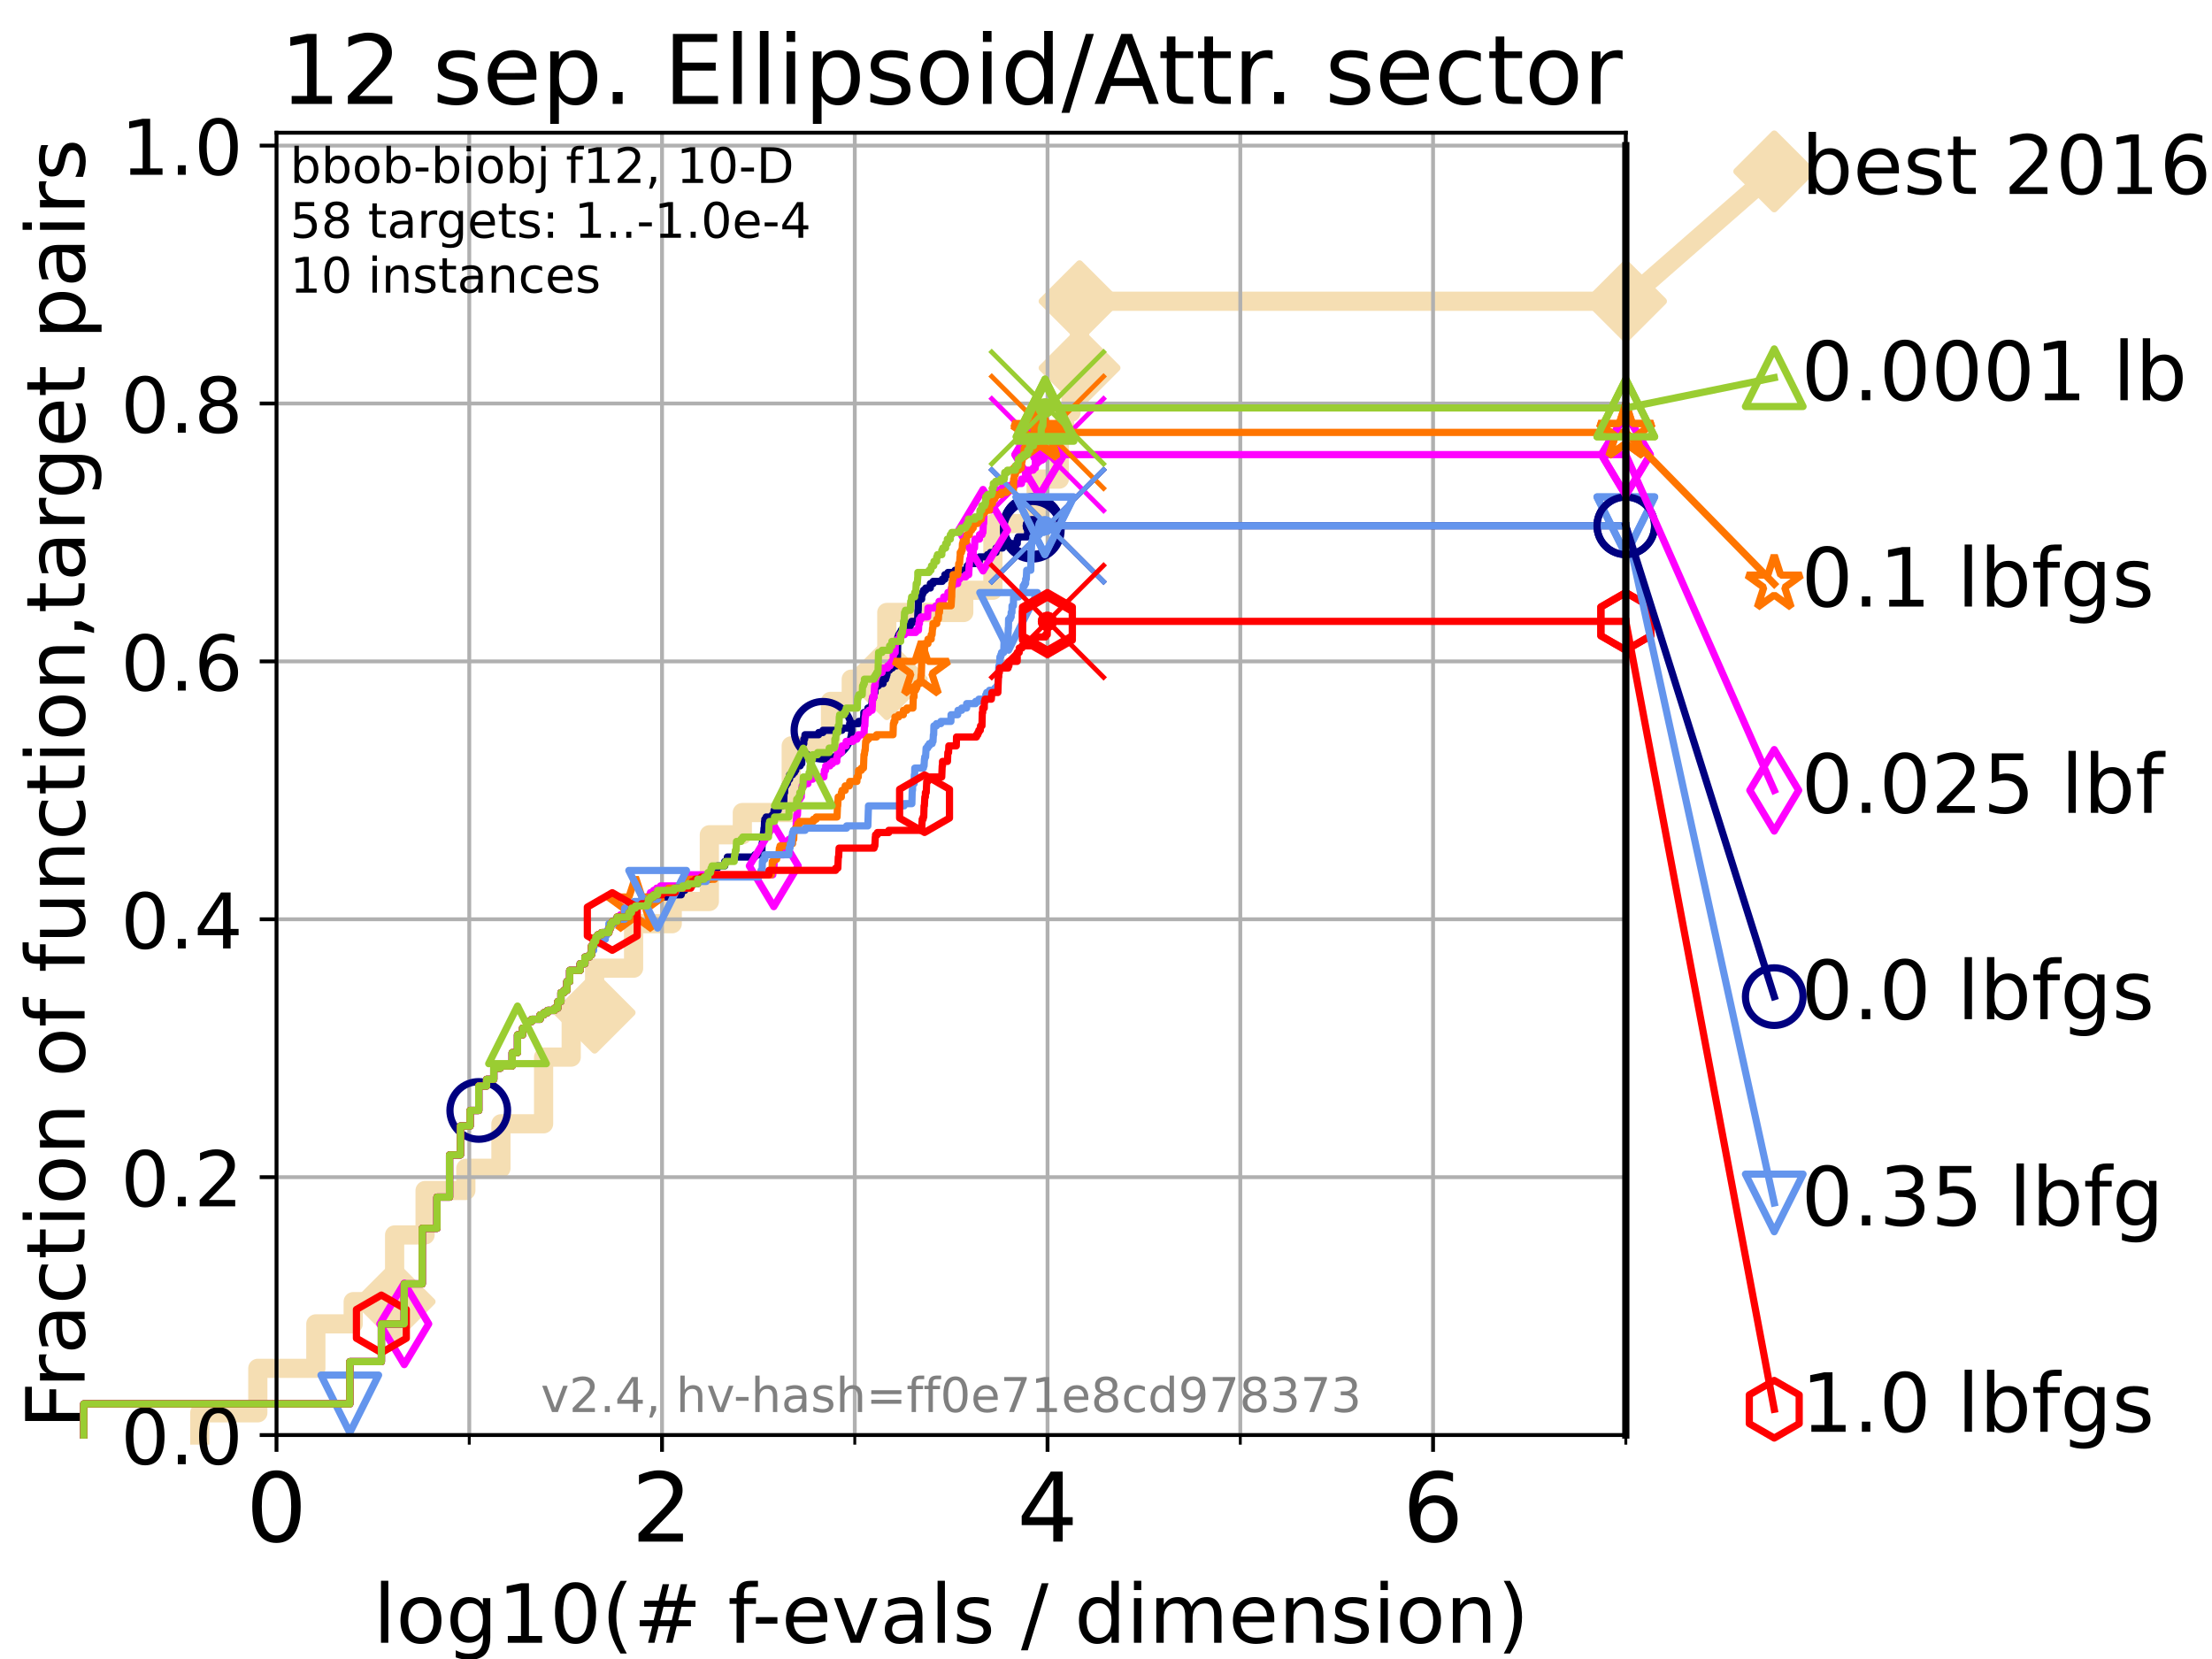 <?xml version="1.0" encoding="utf-8" standalone="no"?>
<!DOCTYPE svg PUBLIC "-//W3C//DTD SVG 1.1//EN"
  "http://www.w3.org/Graphics/SVG/1.1/DTD/svg11.dtd">
<!-- Created with matplotlib (https://matplotlib.org/) -->
<svg height="345.6pt" version="1.1" viewBox="0 0 460.8 345.6" width="460.8pt" xmlns="http://www.w3.org/2000/svg" xmlns:xlink="http://www.w3.org/1999/xlink">
 <defs>
  <style type="text/css">*{stroke-linecap:butt;stroke-linejoin:round;}</style>
 </defs>
 <g id="figure_1">
  <g id="patch_1">
   <path d="M 0 345.6 
L 460.8 345.6 
L 460.8 0 
L 0 0 
z
" style="fill:#ffffff;"/>
  </g>
  <g id="axes_1">
   <g id="patch_2">
    <path d="M 57.6 298.944 
L 338.688 298.944 
L 338.688 27.648 
L 57.6 27.648 
z
" style="fill:#ffffff;"/>
   </g>
   <g id="line2d_1">
    <path d="M 41.621 298.944 
L 41.621 294.313 
L 53.709 294.313 
L 53.709 285.05 
L 65.797 285.05 
L 65.797 275.788 
L 73.579 275.788 
L 73.579 271.157 
L 82.207 271.157 
L 82.207 257.263 
L 88.554 257.263 
L 88.554 248.001 
L 97.044 248.001 
L 97.044 243.37 
L 104.355 243.37 
L 104.355 234.107 
L 113.24 234.107 
L 113.24 220.214 
L 118.994 220.214 
L 118.994 210.951 
L 123.869 210.951 
L 123.869 201.689 
L 131.987 201.689 
L 131.987 192.426 
L 140.042 192.426 
L 140.042 187.795 
L 147.77 187.795 
L 147.77 173.901 
L 154.641 173.901 
L 154.641 169.27 
L 164.825 169.27 
L 164.825 155.377 
L 173.007 155.377 
L 173.007 146.114 
L 177.329 146.114 
L 177.329 141.483 
L 184.737 141.483 
L 184.737 127.589 
L 200.769 127.589 
L 200.769 122.958 
L 206.841 122.958 
L 206.841 109.065 
L 215.852 109.065 
L 215.852 99.802 
L 220.676 99.802 
L 220.676 90.54 
L 221.783 90.54 
L 221.783 85.909 
L 223.117 85.909 
L 223.117 76.646 
L 224.888 76.646 
L 224.888 62.753 
L 338.688 62.753 
" style="fill:none;stroke:#f5deb3;stroke-linecap:square;stroke-width:4;"/>
   </g>
   <g id="line2d_2">
    <defs>
     <path d="M 0 7.778 
L 7.778 0 
L 0 -7.778 
L -7.778 0 
z
" id="m8ffc7b0b1d" style="stroke:#f5deb3;stroke-linejoin:miter;stroke-width:1.5;"/>
    </defs>
    <g>
     <use style="fill:#f5deb3;stroke:#f5deb3;stroke-linejoin:miter;stroke-width:1.5;" x="82.207" xlink:href="#m8ffc7b0b1d" y="271.157"/>
     <use style="fill:#f5deb3;stroke:#f5deb3;stroke-linejoin:miter;stroke-width:1.5;" x="123.869" xlink:href="#m8ffc7b0b1d" y="210.951"/>
     <use style="fill:#f5deb3;stroke:#f5deb3;stroke-linejoin:miter;stroke-width:1.5;" x="184.737" xlink:href="#m8ffc7b0b1d" y="141.483"/>
     <use style="fill:#f5deb3;stroke:#f5deb3;stroke-linejoin:miter;stroke-width:1.5;" x="224.888" xlink:href="#m8ffc7b0b1d" y="76.646"/>
     <use style="fill:#f5deb3;stroke:#f5deb3;stroke-linejoin:miter;stroke-width:1.5;" x="224.888" xlink:href="#m8ffc7b0b1d" y="62.753"/>
     <use style="fill:#f5deb3;stroke:#f5deb3;stroke-linejoin:miter;stroke-width:1.5;" x="338.688" xlink:href="#m8ffc7b0b1d" y="62.753"/>
    </g>
   </g>
   <g id="line2d_3">
    <path style="fill:none;stroke:#f5deb3;stroke-linecap:square;stroke-width:4;"/>
    <g/>
   </g>
   <g id="line2d_4">
    <path d="M 338.688 62.753 
L 369.608 35.706 
" style="fill:none;stroke:#f5deb3;stroke-linecap:square;stroke-width:4;"/>
    <g>
     <use style="fill:#f5deb3;stroke:#f5deb3;stroke-linejoin:miter;stroke-width:1.5;" x="338.688" xlink:href="#m8ffc7b0b1d" y="62.753"/>
     <use style="fill:#f5deb3;stroke:#f5deb3;stroke-linejoin:miter;stroke-width:1.5;" x="369.608" xlink:href="#m8ffc7b0b1d" y="35.706"/>
    </g>
   </g>
   <g id="matplotlib.axis_1">
    <g id="xtick_1">
     <g id="line2d_5">
      <path clip-path="url(#p58a61e841b)" d="M 57.6 298.944 
L 57.6 27.648 
" style="fill:none;stroke:#b0b0b0;stroke-linecap:square;stroke-width:0.8;"/>
     </g>
     <g id="line2d_6">
      <defs>
       <path d="M 0 0 
L 0 3.5 
" id="m6e71d45a7e" style="stroke:#000000;stroke-width:0.8;"/>
      </defs>
      <g>
       <use style="stroke:#000000;stroke-width:0.8;" x="57.6" xlink:href="#m6e71d45a7e" y="298.944"/>
      </g>
     </g>
     <g id="text_1">
      <!-- 0 -->
      <g transform="translate(51.237 321.141)scale(0.2 -0.2)">
       <defs>
        <path d="M 31.781 66.406 
Q 24.172 66.406 20.328 58.906 
Q 16.5 51.422 16.5 36.375 
Q 16.5 21.391 20.328 13.891 
Q 24.172 6.391 31.781 6.391 
Q 39.453 6.391 43.281 13.891 
Q 47.125 21.391 47.125 36.375 
Q 47.125 51.422 43.281 58.906 
Q 39.453 66.406 31.781 66.406 
z
M 31.781 74.219 
Q 44.047 74.219 50.516 64.516 
Q 56.984 54.828 56.984 36.375 
Q 56.984 17.969 50.516 8.266 
Q 44.047 -1.422 31.781 -1.422 
Q 19.531 -1.422 13.062 8.266 
Q 6.594 17.969 6.594 36.375 
Q 6.594 54.828 13.062 64.516 
Q 19.531 74.219 31.781 74.219 
z
" id="DejaVuSans-48"/>
       </defs>
       <use xlink:href="#DejaVuSans-48"/>
      </g>
     </g>
    </g>
    <g id="xtick_2">
     <g id="line2d_7">
      <path clip-path="url(#p58a61e841b)" d="M 137.911 298.944 
L 137.911 27.648 
" style="fill:none;stroke:#b0b0b0;stroke-linecap:square;stroke-width:0.8;"/>
     </g>
     <g id="line2d_8">
      <g>
       <use style="stroke:#000000;stroke-width:0.8;" x="137.911" xlink:href="#m6e71d45a7e" y="298.944"/>
      </g>
     </g>
     <g id="text_2">
      <!-- 2 -->
      <g transform="translate(131.548 321.141)scale(0.2 -0.2)">
       <defs>
        <path d="M 19.188 8.297 
L 53.609 8.297 
L 53.609 0 
L 7.328 0 
L 7.328 8.297 
Q 12.938 14.109 22.625 23.891 
Q 32.328 33.688 34.812 36.531 
Q 39.547 41.844 41.422 45.531 
Q 43.312 49.219 43.312 52.781 
Q 43.312 58.594 39.234 62.25 
Q 35.156 65.922 28.609 65.922 
Q 23.969 65.922 18.812 64.312 
Q 13.672 62.703 7.812 59.422 
L 7.812 69.391 
Q 13.766 71.781 18.938 73 
Q 24.125 74.219 28.422 74.219 
Q 39.75 74.219 46.484 68.547 
Q 53.219 62.891 53.219 53.422 
Q 53.219 48.922 51.531 44.891 
Q 49.859 40.875 45.406 35.406 
Q 44.188 33.984 37.641 27.219 
Q 31.109 20.453 19.188 8.297 
z
" id="DejaVuSans-50"/>
       </defs>
       <use xlink:href="#DejaVuSans-50"/>
      </g>
     </g>
    </g>
    <g id="xtick_3">
     <g id="line2d_9">
      <path clip-path="url(#p58a61e841b)" d="M 218.222 298.944 
L 218.222 27.648 
" style="fill:none;stroke:#b0b0b0;stroke-linecap:square;stroke-width:0.8;"/>
     </g>
     <g id="line2d_10">
      <g>
       <use style="stroke:#000000;stroke-width:0.8;" x="218.222" xlink:href="#m6e71d45a7e" y="298.944"/>
      </g>
     </g>
     <g id="text_3">
      <!-- 4 -->
      <g transform="translate(211.859 321.141)scale(0.2 -0.2)">
       <defs>
        <path d="M 37.797 64.312 
L 12.891 25.391 
L 37.797 25.391 
z
M 35.203 72.906 
L 47.609 72.906 
L 47.609 25.391 
L 58.016 25.391 
L 58.016 17.188 
L 47.609 17.188 
L 47.609 0 
L 37.797 0 
L 37.797 17.188 
L 4.891 17.188 
L 4.891 26.703 
z
" id="DejaVuSans-52"/>
       </defs>
       <use xlink:href="#DejaVuSans-52"/>
      </g>
     </g>
    </g>
    <g id="xtick_4">
     <g id="line2d_11">
      <path clip-path="url(#p58a61e841b)" d="M 298.533 298.944 
L 298.533 27.648 
" style="fill:none;stroke:#b0b0b0;stroke-linecap:square;stroke-width:0.8;"/>
     </g>
     <g id="line2d_12">
      <g>
       <use style="stroke:#000000;stroke-width:0.8;" x="298.533" xlink:href="#m6e71d45a7e" y="298.944"/>
      </g>
     </g>
     <g id="text_4">
      <!-- 6 -->
      <g transform="translate(292.17 321.141)scale(0.2 -0.2)">
       <defs>
        <path d="M 33.016 40.375 
Q 26.375 40.375 22.484 35.828 
Q 18.609 31.297 18.609 23.391 
Q 18.609 15.531 22.484 10.953 
Q 26.375 6.391 33.016 6.391 
Q 39.656 6.391 43.531 10.953 
Q 47.406 15.531 47.406 23.391 
Q 47.406 31.297 43.531 35.828 
Q 39.656 40.375 33.016 40.375 
z
M 52.594 71.297 
L 52.594 62.312 
Q 48.875 64.062 45.094 64.984 
Q 41.312 65.922 37.594 65.922 
Q 27.828 65.922 22.672 59.328 
Q 17.531 52.734 16.797 39.406 
Q 19.672 43.656 24.016 45.922 
Q 28.375 48.188 33.594 48.188 
Q 44.578 48.188 50.953 41.516 
Q 57.328 34.859 57.328 23.391 
Q 57.328 12.156 50.688 5.359 
Q 44.047 -1.422 33.016 -1.422 
Q 20.359 -1.422 13.672 8.266 
Q 6.984 17.969 6.984 36.375 
Q 6.984 53.656 15.188 63.938 
Q 23.391 74.219 37.203 74.219 
Q 40.922 74.219 44.703 73.484 
Q 48.484 72.75 52.594 71.297 
z
" id="DejaVuSans-54"/>
       </defs>
       <use xlink:href="#DejaVuSans-54"/>
      </g>
     </g>
    </g>
    <g id="xtick_5">
     <g id="line2d_13">
      <path clip-path="url(#p58a61e841b)" d="M 97.755 298.944 
L 97.755 27.648 
" style="fill:none;stroke:#b0b0b0;stroke-linecap:square;stroke-width:0.8;"/>
     </g>
     <g id="line2d_14">
      <defs>
       <path d="M 0 0 
L 0 2 
" id="m46f586f643" style="stroke:#000000;stroke-width:0.6;"/>
      </defs>
      <g>
       <use style="stroke:#000000;stroke-width:0.6;" x="97.755" xlink:href="#m46f586f643" y="298.944"/>
      </g>
     </g>
    </g>
    <g id="xtick_6">
     <g id="line2d_15">
      <path clip-path="url(#p58a61e841b)" d="M 178.066 298.944 
L 178.066 27.648 
" style="fill:none;stroke:#b0b0b0;stroke-linecap:square;stroke-width:0.8;"/>
     </g>
     <g id="line2d_16">
      <g>
       <use style="stroke:#000000;stroke-width:0.6;" x="178.066" xlink:href="#m46f586f643" y="298.944"/>
      </g>
     </g>
    </g>
    <g id="xtick_7">
     <g id="line2d_17">
      <path clip-path="url(#p58a61e841b)" d="M 258.377 298.944 
L 258.377 27.648 
" style="fill:none;stroke:#b0b0b0;stroke-linecap:square;stroke-width:0.8;"/>
     </g>
     <g id="line2d_18">
      <g>
       <use style="stroke:#000000;stroke-width:0.6;" x="258.377" xlink:href="#m46f586f643" y="298.944"/>
      </g>
     </g>
    </g>
    <g id="xtick_8">
     <g id="line2d_19">
      <path clip-path="url(#p58a61e841b)" d="M 338.688 298.944 
L 338.688 27.648 
" style="fill:none;stroke:#b0b0b0;stroke-linecap:square;stroke-width:0.8;"/>
     </g>
     <g id="line2d_20">
      <g>
       <use style="stroke:#000000;stroke-width:0.6;" x="338.688" xlink:href="#m46f586f643" y="298.944"/>
      </g>
     </g>
    </g>
    <g id="text_5">
     <!-- log10(# f-evals / dimension) -->
     <g transform="translate(77.764 342.218)scale(0.17 -0.17)">
      <defs>
       <path d="M 9.422 75.984 
L 18.406 75.984 
L 18.406 0 
L 9.422 0 
z
" id="DejaVuSans-108"/>
       <path d="M 30.609 48.391 
Q 23.391 48.391 19.188 42.75 
Q 14.984 37.109 14.984 27.297 
Q 14.984 17.484 19.156 11.844 
Q 23.344 6.203 30.609 6.203 
Q 37.797 6.203 41.984 11.859 
Q 46.188 17.531 46.188 27.297 
Q 46.188 37.016 41.984 42.703 
Q 37.797 48.391 30.609 48.391 
z
M 30.609 56 
Q 42.328 56 49.016 48.375 
Q 55.719 40.766 55.719 27.297 
Q 55.719 13.875 49.016 6.219 
Q 42.328 -1.422 30.609 -1.422 
Q 18.844 -1.422 12.172 6.219 
Q 5.516 13.875 5.516 27.297 
Q 5.516 40.766 12.172 48.375 
Q 18.844 56 30.609 56 
z
" id="DejaVuSans-111"/>
       <path d="M 45.406 27.984 
Q 45.406 37.75 41.375 43.109 
Q 37.359 48.484 30.078 48.484 
Q 22.859 48.484 18.828 43.109 
Q 14.797 37.75 14.797 27.984 
Q 14.797 18.266 18.828 12.891 
Q 22.859 7.516 30.078 7.516 
Q 37.359 7.516 41.375 12.891 
Q 45.406 18.266 45.406 27.984 
z
M 54.391 6.781 
Q 54.391 -7.172 48.188 -13.984 
Q 42 -20.797 29.203 -20.797 
Q 24.469 -20.797 20.266 -20.094 
Q 16.062 -19.391 12.109 -17.922 
L 12.109 -9.188 
Q 16.062 -11.328 19.922 -12.344 
Q 23.781 -13.375 27.781 -13.375 
Q 36.625 -13.375 41.016 -8.766 
Q 45.406 -4.156 45.406 5.172 
L 45.406 9.625 
Q 42.625 4.781 38.281 2.391 
Q 33.938 0 27.875 0 
Q 17.828 0 11.672 7.656 
Q 5.516 15.328 5.516 27.984 
Q 5.516 40.672 11.672 48.328 
Q 17.828 56 27.875 56 
Q 33.938 56 38.281 53.609 
Q 42.625 51.219 45.406 46.391 
L 45.406 54.688 
L 54.391 54.688 
z
" id="DejaVuSans-103"/>
       <path d="M 12.406 8.297 
L 28.516 8.297 
L 28.516 63.922 
L 10.984 60.406 
L 10.984 69.391 
L 28.422 72.906 
L 38.281 72.906 
L 38.281 8.297 
L 54.391 8.297 
L 54.391 0 
L 12.406 0 
z
" id="DejaVuSans-49"/>
       <path d="M 31 75.875 
Q 24.469 64.656 21.281 53.656 
Q 18.109 42.672 18.109 31.391 
Q 18.109 20.125 21.312 9.062 
Q 24.516 -2 31 -13.188 
L 23.188 -13.188 
Q 15.875 -1.703 12.234 9.375 
Q 8.594 20.453 8.594 31.391 
Q 8.594 42.281 12.203 53.312 
Q 15.828 64.359 23.188 75.875 
z
" id="DejaVuSans-40"/>
       <path d="M 51.125 44 
L 36.922 44 
L 32.812 27.688 
L 47.125 27.688 
z
M 43.797 71.781 
L 38.719 51.516 
L 52.984 51.516 
L 58.109 71.781 
L 65.922 71.781 
L 60.891 51.516 
L 76.125 51.516 
L 76.125 44 
L 58.984 44 
L 54.984 27.688 
L 70.516 27.688 
L 70.516 20.219 
L 53.078 20.219 
L 48 0 
L 40.188 0 
L 45.219 20.219 
L 30.906 20.219 
L 25.875 0 
L 18.016 0 
L 23.094 20.219 
L 7.719 20.219 
L 7.719 27.688 
L 24.906 27.688 
L 29 44 
L 13.281 44 
L 13.281 51.516 
L 30.906 51.516 
L 35.891 71.781 
z
" id="DejaVuSans-35"/>
       <path id="DejaVuSans-32"/>
       <path d="M 37.109 75.984 
L 37.109 68.5 
L 28.516 68.5 
Q 23.688 68.5 21.797 66.547 
Q 19.922 64.594 19.922 59.516 
L 19.922 54.688 
L 34.719 54.688 
L 34.719 47.703 
L 19.922 47.703 
L 19.922 0 
L 10.891 0 
L 10.891 47.703 
L 2.297 47.703 
L 2.297 54.688 
L 10.891 54.688 
L 10.891 58.5 
Q 10.891 67.625 15.141 71.797 
Q 19.391 75.984 28.609 75.984 
z
" id="DejaVuSans-102"/>
       <path d="M 4.891 31.391 
L 31.203 31.391 
L 31.203 23.391 
L 4.891 23.391 
z
" id="DejaVuSans-45"/>
       <path d="M 56.203 29.594 
L 56.203 25.203 
L 14.891 25.203 
Q 15.484 15.922 20.484 11.062 
Q 25.484 6.203 34.422 6.203 
Q 39.594 6.203 44.453 7.469 
Q 49.312 8.734 54.109 11.281 
L 54.109 2.781 
Q 49.266 0.734 44.188 -0.344 
Q 39.109 -1.422 33.891 -1.422 
Q 20.797 -1.422 13.156 6.188 
Q 5.516 13.812 5.516 26.812 
Q 5.516 40.234 12.766 48.109 
Q 20.016 56 32.328 56 
Q 43.359 56 49.781 48.891 
Q 56.203 41.797 56.203 29.594 
z
M 47.219 32.234 
Q 47.125 39.594 43.094 43.984 
Q 39.062 48.391 32.422 48.391 
Q 24.906 48.391 20.391 44.141 
Q 15.875 39.891 15.188 32.172 
z
" id="DejaVuSans-101"/>
       <path d="M 2.984 54.688 
L 12.5 54.688 
L 29.594 8.797 
L 46.688 54.688 
L 56.203 54.688 
L 35.688 0 
L 23.484 0 
z
" id="DejaVuSans-118"/>
       <path d="M 34.281 27.484 
Q 23.391 27.484 19.188 25 
Q 14.984 22.516 14.984 16.5 
Q 14.984 11.719 18.141 8.906 
Q 21.297 6.109 26.703 6.109 
Q 34.188 6.109 38.703 11.406 
Q 43.219 16.703 43.219 25.484 
L 43.219 27.484 
z
M 52.203 31.203 
L 52.203 0 
L 43.219 0 
L 43.219 8.297 
Q 40.141 3.328 35.547 0.953 
Q 30.953 -1.422 24.312 -1.422 
Q 15.922 -1.422 10.953 3.297 
Q 6 8.016 6 15.922 
Q 6 25.141 12.172 29.828 
Q 18.359 34.516 30.609 34.516 
L 43.219 34.516 
L 43.219 35.406 
Q 43.219 41.609 39.141 45 
Q 35.062 48.391 27.688 48.391 
Q 23 48.391 18.547 47.266 
Q 14.109 46.141 10.016 43.891 
L 10.016 52.203 
Q 14.938 54.109 19.578 55.047 
Q 24.219 56 28.609 56 
Q 40.484 56 46.344 49.844 
Q 52.203 43.703 52.203 31.203 
z
" id="DejaVuSans-97"/>
       <path d="M 44.281 53.078 
L 44.281 44.578 
Q 40.484 46.531 36.375 47.5 
Q 32.281 48.484 27.875 48.484 
Q 21.188 48.484 17.844 46.438 
Q 14.5 44.391 14.5 40.281 
Q 14.5 37.156 16.891 35.375 
Q 19.281 33.594 26.516 31.984 
L 29.594 31.297 
Q 39.156 29.25 43.188 25.516 
Q 47.219 21.781 47.219 15.094 
Q 47.219 7.469 41.188 3.016 
Q 35.156 -1.422 24.609 -1.422 
Q 20.219 -1.422 15.453 -0.562 
Q 10.688 0.297 5.422 2 
L 5.422 11.281 
Q 10.406 8.688 15.234 7.391 
Q 20.062 6.109 24.812 6.109 
Q 31.156 6.109 34.562 8.281 
Q 37.984 10.453 37.984 14.406 
Q 37.984 18.062 35.516 20.016 
Q 33.062 21.969 24.703 23.781 
L 21.578 24.516 
Q 13.234 26.266 9.516 29.906 
Q 5.812 33.547 5.812 39.891 
Q 5.812 47.609 11.281 51.797 
Q 16.75 56 26.812 56 
Q 31.781 56 36.172 55.266 
Q 40.578 54.547 44.281 53.078 
z
" id="DejaVuSans-115"/>
       <path d="M 25.391 72.906 
L 33.688 72.906 
L 8.297 -9.281 
L 0 -9.281 
z
" id="DejaVuSans-47"/>
       <path d="M 45.406 46.391 
L 45.406 75.984 
L 54.391 75.984 
L 54.391 0 
L 45.406 0 
L 45.406 8.203 
Q 42.578 3.328 38.25 0.953 
Q 33.938 -1.422 27.875 -1.422 
Q 17.969 -1.422 11.734 6.484 
Q 5.516 14.406 5.516 27.297 
Q 5.516 40.188 11.734 48.094 
Q 17.969 56 27.875 56 
Q 33.938 56 38.25 53.625 
Q 42.578 51.266 45.406 46.391 
z
M 14.797 27.297 
Q 14.797 17.391 18.875 11.75 
Q 22.953 6.109 30.078 6.109 
Q 37.203 6.109 41.297 11.75 
Q 45.406 17.391 45.406 27.297 
Q 45.406 37.203 41.297 42.844 
Q 37.203 48.484 30.078 48.484 
Q 22.953 48.484 18.875 42.844 
Q 14.797 37.203 14.797 27.297 
z
" id="DejaVuSans-100"/>
       <path d="M 9.422 54.688 
L 18.406 54.688 
L 18.406 0 
L 9.422 0 
z
M 9.422 75.984 
L 18.406 75.984 
L 18.406 64.594 
L 9.422 64.594 
z
" id="DejaVuSans-105"/>
       <path d="M 52 44.188 
Q 55.375 50.25 60.062 53.125 
Q 64.75 56 71.094 56 
Q 79.641 56 84.281 50.016 
Q 88.922 44.047 88.922 33.016 
L 88.922 0 
L 79.891 0 
L 79.891 32.719 
Q 79.891 40.578 77.094 44.375 
Q 74.312 48.188 68.609 48.188 
Q 61.625 48.188 57.562 43.547 
Q 53.516 38.922 53.516 30.906 
L 53.516 0 
L 44.484 0 
L 44.484 32.719 
Q 44.484 40.625 41.703 44.406 
Q 38.922 48.188 33.109 48.188 
Q 26.219 48.188 22.156 43.531 
Q 18.109 38.875 18.109 30.906 
L 18.109 0 
L 9.078 0 
L 9.078 54.688 
L 18.109 54.688 
L 18.109 46.188 
Q 21.188 51.219 25.484 53.609 
Q 29.781 56 35.688 56 
Q 41.656 56 45.828 52.969 
Q 50 49.953 52 44.188 
z
" id="DejaVuSans-109"/>
       <path d="M 54.891 33.016 
L 54.891 0 
L 45.906 0 
L 45.906 32.719 
Q 45.906 40.484 42.875 44.328 
Q 39.844 48.188 33.797 48.188 
Q 26.516 48.188 22.312 43.547 
Q 18.109 38.922 18.109 30.906 
L 18.109 0 
L 9.078 0 
L 9.078 54.688 
L 18.109 54.688 
L 18.109 46.188 
Q 21.344 51.125 25.703 53.562 
Q 30.078 56 35.797 56 
Q 45.219 56 50.047 50.172 
Q 54.891 44.344 54.891 33.016 
z
" id="DejaVuSans-110"/>
       <path d="M 8.016 75.875 
L 15.828 75.875 
Q 23.141 64.359 26.781 53.312 
Q 30.422 42.281 30.422 31.391 
Q 30.422 20.453 26.781 9.375 
Q 23.141 -1.703 15.828 -13.188 
L 8.016 -13.188 
Q 14.5 -2 17.703 9.062 
Q 20.906 20.125 20.906 31.391 
Q 20.906 42.672 17.703 53.656 
Q 14.5 64.656 8.016 75.875 
z
" id="DejaVuSans-41"/>
      </defs>
      <use xlink:href="#DejaVuSans-108"/>
      <use x="27.783" xlink:href="#DejaVuSans-111"/>
      <use x="88.965" xlink:href="#DejaVuSans-103"/>
      <use x="152.441" xlink:href="#DejaVuSans-49"/>
      <use x="216.064" xlink:href="#DejaVuSans-48"/>
      <use x="279.688" xlink:href="#DejaVuSans-40"/>
      <use x="318.701" xlink:href="#DejaVuSans-35"/>
      <use x="402.49" xlink:href="#DejaVuSans-32"/>
      <use x="434.277" xlink:href="#DejaVuSans-102"/>
      <use x="463.982" xlink:href="#DejaVuSans-45"/>
      <use x="500.066" xlink:href="#DejaVuSans-101"/>
      <use x="561.59" xlink:href="#DejaVuSans-118"/>
      <use x="620.77" xlink:href="#DejaVuSans-97"/>
      <use x="682.049" xlink:href="#DejaVuSans-108"/>
      <use x="709.832" xlink:href="#DejaVuSans-115"/>
      <use x="761.932" xlink:href="#DejaVuSans-32"/>
      <use x="793.719" xlink:href="#DejaVuSans-47"/>
      <use x="827.41" xlink:href="#DejaVuSans-32"/>
      <use x="859.197" xlink:href="#DejaVuSans-100"/>
      <use x="922.674" xlink:href="#DejaVuSans-105"/>
      <use x="950.457" xlink:href="#DejaVuSans-109"/>
      <use x="1047.869" xlink:href="#DejaVuSans-101"/>
      <use x="1109.393" xlink:href="#DejaVuSans-110"/>
      <use x="1172.771" xlink:href="#DejaVuSans-115"/>
      <use x="1224.871" xlink:href="#DejaVuSans-105"/>
      <use x="1252.654" xlink:href="#DejaVuSans-111"/>
      <use x="1313.836" xlink:href="#DejaVuSans-110"/>
      <use x="1377.215" xlink:href="#DejaVuSans-41"/>
     </g>
    </g>
   </g>
   <g id="matplotlib.axis_2">
    <g id="ytick_1">
     <g id="line2d_21">
      <path clip-path="url(#p58a61e841b)" d="M 57.6 298.944 
L 338.688 298.944 
" style="fill:none;stroke:#b0b0b0;stroke-linecap:square;stroke-width:0.8;"/>
     </g>
     <g id="line2d_22">
      <defs>
       <path d="M 0 0 
L -3.5 0 
" id="mf604419f36" style="stroke:#000000;stroke-width:0.8;"/>
      </defs>
      <g>
       <use style="stroke:#000000;stroke-width:0.8;" x="57.6" xlink:href="#mf604419f36" y="298.944"/>
      </g>
     </g>
     <g id="text_6">
      <!-- 0.0 -->
      <g transform="translate(25.155 305.023)scale(0.16 -0.16)">
       <defs>
        <path d="M 10.688 12.406 
L 21 12.406 
L 21 0 
L 10.688 0 
z
" id="DejaVuSans-46"/>
       </defs>
       <use xlink:href="#DejaVuSans-48"/>
       <use x="63.623" xlink:href="#DejaVuSans-46"/>
       <use x="95.41" xlink:href="#DejaVuSans-48"/>
      </g>
     </g>
    </g>
    <g id="ytick_2">
     <g id="line2d_23">
      <path clip-path="url(#p58a61e841b)" d="M 57.6 245.222 
L 338.688 245.222 
" style="fill:none;stroke:#b0b0b0;stroke-linecap:square;stroke-width:0.8;"/>
     </g>
     <g id="line2d_24">
      <g>
       <use style="stroke:#000000;stroke-width:0.8;" x="57.6" xlink:href="#mf604419f36" y="245.222"/>
      </g>
     </g>
     <g id="text_7">
      <!-- 0.2 -->
      <g transform="translate(25.155 251.301)scale(0.16 -0.16)">
       <use xlink:href="#DejaVuSans-48"/>
       <use x="63.623" xlink:href="#DejaVuSans-46"/>
       <use x="95.41" xlink:href="#DejaVuSans-50"/>
      </g>
     </g>
    </g>
    <g id="ytick_3">
     <g id="line2d_25">
      <path clip-path="url(#p58a61e841b)" d="M 57.6 191.5 
L 338.688 191.5 
" style="fill:none;stroke:#b0b0b0;stroke-linecap:square;stroke-width:0.8;"/>
     </g>
     <g id="line2d_26">
      <g>
       <use style="stroke:#000000;stroke-width:0.8;" x="57.6" xlink:href="#mf604419f36" y="191.5"/>
      </g>
     </g>
     <g id="text_8">
      <!-- 0.4 -->
      <g transform="translate(25.155 197.579)scale(0.16 -0.16)">
       <use xlink:href="#DejaVuSans-48"/>
       <use x="63.623" xlink:href="#DejaVuSans-46"/>
       <use x="95.41" xlink:href="#DejaVuSans-52"/>
      </g>
     </g>
    </g>
    <g id="ytick_4">
     <g id="line2d_27">
      <path clip-path="url(#p58a61e841b)" d="M 57.6 137.778 
L 338.688 137.778 
" style="fill:none;stroke:#b0b0b0;stroke-linecap:square;stroke-width:0.8;"/>
     </g>
     <g id="line2d_28">
      <g>
       <use style="stroke:#000000;stroke-width:0.8;" x="57.6" xlink:href="#mf604419f36" y="137.778"/>
      </g>
     </g>
     <g id="text_9">
      <!-- 0.6 -->
      <g transform="translate(25.155 143.857)scale(0.16 -0.16)">
       <use xlink:href="#DejaVuSans-48"/>
       <use x="63.623" xlink:href="#DejaVuSans-46"/>
       <use x="95.41" xlink:href="#DejaVuSans-54"/>
      </g>
     </g>
    </g>
    <g id="ytick_5">
     <g id="line2d_29">
      <path clip-path="url(#p58a61e841b)" d="M 57.6 84.056 
L 338.688 84.056 
" style="fill:none;stroke:#b0b0b0;stroke-linecap:square;stroke-width:0.8;"/>
     </g>
     <g id="line2d_30">
      <g>
       <use style="stroke:#000000;stroke-width:0.8;" x="57.6" xlink:href="#mf604419f36" y="84.056"/>
      </g>
     </g>
     <g id="text_10">
      <!-- 0.8 -->
      <g transform="translate(25.155 90.135)scale(0.16 -0.16)">
       <defs>
        <path d="M 31.781 34.625 
Q 24.75 34.625 20.719 30.859 
Q 16.703 27.094 16.703 20.516 
Q 16.703 13.922 20.719 10.156 
Q 24.75 6.391 31.781 6.391 
Q 38.812 6.391 42.859 10.172 
Q 46.922 13.969 46.922 20.516 
Q 46.922 27.094 42.891 30.859 
Q 38.875 34.625 31.781 34.625 
z
M 21.922 38.812 
Q 15.578 40.375 12.031 44.719 
Q 8.5 49.078 8.5 55.328 
Q 8.5 64.062 14.719 69.141 
Q 20.953 74.219 31.781 74.219 
Q 42.672 74.219 48.875 69.141 
Q 55.078 64.062 55.078 55.328 
Q 55.078 49.078 51.531 44.719 
Q 48 40.375 41.703 38.812 
Q 48.828 37.156 52.797 32.312 
Q 56.781 27.484 56.781 20.516 
Q 56.781 9.906 50.312 4.234 
Q 43.844 -1.422 31.781 -1.422 
Q 19.734 -1.422 13.25 4.234 
Q 6.781 9.906 6.781 20.516 
Q 6.781 27.484 10.781 32.312 
Q 14.797 37.156 21.922 38.812 
z
M 18.312 54.391 
Q 18.312 48.734 21.844 45.562 
Q 25.391 42.391 31.781 42.391 
Q 38.141 42.391 41.719 45.562 
Q 45.312 48.734 45.312 54.391 
Q 45.312 60.062 41.719 63.234 
Q 38.141 66.406 31.781 66.406 
Q 25.391 66.406 21.844 63.234 
Q 18.312 60.062 18.312 54.391 
z
" id="DejaVuSans-56"/>
       </defs>
       <use xlink:href="#DejaVuSans-48"/>
       <use x="63.623" xlink:href="#DejaVuSans-46"/>
       <use x="95.41" xlink:href="#DejaVuSans-56"/>
      </g>
     </g>
    </g>
    <g id="ytick_6">
     <g id="line2d_31">
      <path clip-path="url(#p58a61e841b)" d="M 57.6 30.334 
L 338.688 30.334 
" style="fill:none;stroke:#b0b0b0;stroke-linecap:square;stroke-width:0.8;"/>
     </g>
     <g id="line2d_32">
      <g>
       <use style="stroke:#000000;stroke-width:0.8;" x="57.6" xlink:href="#mf604419f36" y="30.334"/>
      </g>
     </g>
     <g id="text_11">
      <!-- 1.0 -->
      <g transform="translate(25.155 36.413)scale(0.16 -0.16)">
       <use xlink:href="#DejaVuSans-49"/>
       <use x="63.623" xlink:href="#DejaVuSans-46"/>
       <use x="95.41" xlink:href="#DejaVuSans-48"/>
      </g>
     </g>
    </g>
    <g id="text_12">
     <!-- Fraction of function,target pairs -->
     <g transform="translate(17.62 297.681)rotate(-90)scale(0.17 -0.17)">
      <defs>
       <path d="M 9.812 72.906 
L 51.703 72.906 
L 51.703 64.594 
L 19.672 64.594 
L 19.672 43.109 
L 48.578 43.109 
L 48.578 34.812 
L 19.672 34.812 
L 19.672 0 
L 9.812 0 
z
" id="DejaVuSans-70"/>
       <path d="M 41.109 46.297 
Q 39.594 47.172 37.812 47.578 
Q 36.031 48 33.891 48 
Q 26.266 48 22.188 43.047 
Q 18.109 38.094 18.109 28.812 
L 18.109 0 
L 9.078 0 
L 9.078 54.688 
L 18.109 54.688 
L 18.109 46.188 
Q 20.953 51.172 25.484 53.578 
Q 30.031 56 36.531 56 
Q 37.453 56 38.578 55.875 
Q 39.703 55.766 41.062 55.516 
z
" id="DejaVuSans-114"/>
       <path d="M 48.781 52.594 
L 48.781 44.188 
Q 44.969 46.297 41.141 47.344 
Q 37.312 48.391 33.406 48.391 
Q 24.656 48.391 19.812 42.844 
Q 14.984 37.312 14.984 27.297 
Q 14.984 17.281 19.812 11.734 
Q 24.656 6.203 33.406 6.203 
Q 37.312 6.203 41.141 7.25 
Q 44.969 8.297 48.781 10.406 
L 48.781 2.094 
Q 45.016 0.344 40.984 -0.531 
Q 36.969 -1.422 32.422 -1.422 
Q 20.062 -1.422 12.781 6.344 
Q 5.516 14.109 5.516 27.297 
Q 5.516 40.672 12.859 48.328 
Q 20.219 56 33.016 56 
Q 37.156 56 41.109 55.141 
Q 45.062 54.297 48.781 52.594 
z
" id="DejaVuSans-99"/>
       <path d="M 18.312 70.219 
L 18.312 54.688 
L 36.812 54.688 
L 36.812 47.703 
L 18.312 47.703 
L 18.312 18.016 
Q 18.312 11.328 20.141 9.422 
Q 21.969 7.516 27.594 7.516 
L 36.812 7.516 
L 36.812 0 
L 27.594 0 
Q 17.188 0 13.234 3.875 
Q 9.281 7.766 9.281 18.016 
L 9.281 47.703 
L 2.688 47.703 
L 2.688 54.688 
L 9.281 54.688 
L 9.281 70.219 
z
" id="DejaVuSans-116"/>
       <path d="M 8.5 21.578 
L 8.5 54.688 
L 17.484 54.688 
L 17.484 21.922 
Q 17.484 14.156 20.5 10.266 
Q 23.531 6.391 29.594 6.391 
Q 36.859 6.391 41.078 11.031 
Q 45.312 15.672 45.312 23.688 
L 45.312 54.688 
L 54.297 54.688 
L 54.297 0 
L 45.312 0 
L 45.312 8.406 
Q 42.047 3.422 37.719 1 
Q 33.406 -1.422 27.688 -1.422 
Q 18.266 -1.422 13.375 4.438 
Q 8.5 10.297 8.5 21.578 
z
M 31.109 56 
z
" id="DejaVuSans-117"/>
       <path d="M 11.719 12.406 
L 22.016 12.406 
L 22.016 4 
L 14.016 -11.625 
L 7.719 -11.625 
L 11.719 4 
z
" id="DejaVuSans-44"/>
       <path d="M 18.109 8.203 
L 18.109 -20.797 
L 9.078 -20.797 
L 9.078 54.688 
L 18.109 54.688 
L 18.109 46.391 
Q 20.953 51.266 25.266 53.625 
Q 29.594 56 35.594 56 
Q 45.562 56 51.781 48.094 
Q 58.016 40.188 58.016 27.297 
Q 58.016 14.406 51.781 6.484 
Q 45.562 -1.422 35.594 -1.422 
Q 29.594 -1.422 25.266 0.953 
Q 20.953 3.328 18.109 8.203 
z
M 48.688 27.297 
Q 48.688 37.203 44.609 42.844 
Q 40.531 48.484 33.406 48.484 
Q 26.266 48.484 22.188 42.844 
Q 18.109 37.203 18.109 27.297 
Q 18.109 17.391 22.188 11.75 
Q 26.266 6.109 33.406 6.109 
Q 40.531 6.109 44.609 11.75 
Q 48.688 17.391 48.688 27.297 
z
" id="DejaVuSans-112"/>
      </defs>
      <use xlink:href="#DejaVuSans-70"/>
      <use x="50.27" xlink:href="#DejaVuSans-114"/>
      <use x="91.383" xlink:href="#DejaVuSans-97"/>
      <use x="152.662" xlink:href="#DejaVuSans-99"/>
      <use x="207.643" xlink:href="#DejaVuSans-116"/>
      <use x="246.852" xlink:href="#DejaVuSans-105"/>
      <use x="274.635" xlink:href="#DejaVuSans-111"/>
      <use x="335.816" xlink:href="#DejaVuSans-110"/>
      <use x="399.195" xlink:href="#DejaVuSans-32"/>
      <use x="430.982" xlink:href="#DejaVuSans-111"/>
      <use x="492.164" xlink:href="#DejaVuSans-102"/>
      <use x="527.369" xlink:href="#DejaVuSans-32"/>
      <use x="559.156" xlink:href="#DejaVuSans-102"/>
      <use x="594.361" xlink:href="#DejaVuSans-117"/>
      <use x="657.74" xlink:href="#DejaVuSans-110"/>
      <use x="721.119" xlink:href="#DejaVuSans-99"/>
      <use x="776.1" xlink:href="#DejaVuSans-116"/>
      <use x="815.309" xlink:href="#DejaVuSans-105"/>
      <use x="843.092" xlink:href="#DejaVuSans-111"/>
      <use x="904.273" xlink:href="#DejaVuSans-110"/>
      <use x="967.652" xlink:href="#DejaVuSans-44"/>
      <use x="999.439" xlink:href="#DejaVuSans-116"/>
      <use x="1038.648" xlink:href="#DejaVuSans-97"/>
      <use x="1099.928" xlink:href="#DejaVuSans-114"/>
      <use x="1139.291" xlink:href="#DejaVuSans-103"/>
      <use x="1202.768" xlink:href="#DejaVuSans-101"/>
      <use x="1264.291" xlink:href="#DejaVuSans-116"/>
      <use x="1303.5" xlink:href="#DejaVuSans-32"/>
      <use x="1335.287" xlink:href="#DejaVuSans-112"/>
      <use x="1398.764" xlink:href="#DejaVuSans-97"/>
      <use x="1460.043" xlink:href="#DejaVuSans-105"/>
      <use x="1487.826" xlink:href="#DejaVuSans-114"/>
      <use x="1528.939" xlink:href="#DejaVuSans-115"/>
     </g>
    </g>
   </g>
   <g id="line2d_33">
    <defs>
     <path d="M 0 1.5 
C 0.398 1.5 0.779 1.342 1.061 1.061 
C 1.342 0.779 1.5 0.398 1.5 0 
C 1.5 -0.398 1.342 -0.779 1.061 -1.061 
C 0.779 -1.342 0.398 -1.5 0 -1.5 
C -0.398 -1.5 -0.779 -1.342 -1.061 -1.061 
C -1.342 -0.779 -1.5 -0.398 -1.5 0 
C -1.5 0.398 -1.342 0.779 -1.061 1.061 
C -0.779 1.342 -0.398 1.5 0 1.5 
z
" id="m7a88e52fe7" style="stroke:#f5deb3;"/>
    </defs>
    <g>
     <use style="fill:#f5deb3;stroke:#f5deb3;" x="224.888" xlink:href="#m7a88e52fe7" y="62.753"/>
     <use style="fill:#f5deb3;stroke:#f5deb3;" x="224.888" xlink:href="#m7a88e52fe7" y="62.753"/>
    </g>
   </g>
   <g id="line2d_34">
    <defs>
     <path d="M 0 1.5 
C 0.398 1.5 0.779 1.342 1.061 1.061 
C 1.342 0.779 1.5 0.398 1.5 0 
C 1.5 -0.398 1.342 -0.779 1.061 -1.061 
C 0.779 -1.342 0.398 -1.5 0 -1.5 
C -0.398 -1.5 -0.779 -1.342 -1.061 -1.061 
C -1.342 -0.779 -1.5 -0.398 -1.5 0 
C -1.5 0.398 -1.342 0.779 -1.061 1.061 
C -0.779 1.342 -0.398 1.5 0 1.5 
z
" id="m424281340a" style="stroke:#000080;"/>
    </defs>
    <g>
     <use style="fill:#000080;stroke:#000080;" x="215.04" xlink:href="#m424281340a" y="109.528"/>
     <use style="fill:#000080;stroke:#000080;" x="215.04" xlink:href="#m424281340a" y="109.528"/>
    </g>
   </g>
   <g id="line2d_35">
    <path d="M 17.445 298.944 
L 17.445 292.46 
L 72.868 292.46 
L 72.868 283.661 
L 79.447 283.661 
L 79.447 275.788 
L 84.213 275.788 
L 84.213 267.452 
L 87.952 267.452 
L 87.952 255.874 
L 91.03 255.874 
L 91.03 249.39 
L 93.645 249.39 
L 93.645 240.591 
L 95.918 240.591 
L 95.918 234.57 
L 97.929 234.57 
L 97.929 231.328 
L 99.732 231.328 
L 99.732 226.234 
L 101.366 226.234 
L 101.366 224.845 
L 102.859 224.845 
L 102.859 222.529 
L 104.235 222.529 
L 104.235 222.066 
L 106.699 222.066 
L 106.699 219.287 
L 107.811 219.287 
L 107.811 215.582 
L 108.857 215.582 
L 108.857 214.193 
L 109.843 214.193 
L 109.843 212.804 
L 110.777 212.804 
L 110.777 212.34 
L 112.507 212.34 
L 112.507 211.414 
L 113.311 211.414 
L 113.311 210.951 
L 114.08 210.951 
L 114.08 210.488 
L 115.523 210.488 
L 115.523 210.025 
L 116.203 210.025 
L 116.203 208.635 
L 116.856 208.635 
L 116.856 206.783 
L 117.486 206.783 
L 117.486 206.32 
L 118.094 206.32 
L 118.094 204.467 
L 118.682 204.467 
L 118.682 202.152 
L 120.852 202.152 
L 120.852 200.762 
L 121.844 200.762 
L 121.844 199.373 
L 122.782 199.373 
L 122.782 198.91 
L 123.233 198.91 
L 123.233 197.057 
L 123.673 197.057 
L 123.673 196.131 
L 124.101 196.131 
L 124.101 195.205 
L 124.52 195.205 
L 124.52 194.742 
L 125.328 194.742 
L 125.328 194.279 
L 126.839 194.279 
L 126.839 193.353 
L 127.197 193.353 
L 127.197 192.426 
L 127.548 192.426 
L 127.548 191.963 
L 128.561 191.963 
L 128.561 191.037 
L 131.005 191.037 
L 131.005 190.111 
L 131.566 190.111 
L 131.566 189.184 
L 132.375 189.184 
L 132.375 188.721 
L 135.056 188.721 
L 135.056 187.795 
L 135.502 187.795 
L 135.502 187.332 
L 136.151 187.332 
L 136.151 186.869 
L 139.091 186.869 
L 139.091 186.406 
L 141.914 186.406 
L 141.914 185.943 
L 142.052 185.943 
L 142.052 185.479 
L 142.66 185.479 
L 142.66 185.016 
L 143.08 185.016 
L 143.08 184.553 
L 143.222 184.553 
L 143.222 184.09 
L 145.35 184.09 
L 145.35 183.164 
L 147.809 183.164 
L 147.809 182.701 
L 148.239 182.701 
L 148.239 181.775 
L 148.45 181.775 
L 148.45 181.311 
L 148.761 181.311 
L 148.761 180.848 
L 149.468 180.848 
L 149.468 180.385 
L 150.974 180.385 
L 150.974 179.459 
L 151.518 179.459 
L 151.518 178.533 
L 157.238 178.533 
L 157.238 178.07 
L 158.695 178.07 
L 158.753 175.754 
L 158.811 175.754 
L 158.874 174.828 
L 158.984 174.828 
L 159.041 173.438 
L 159.098 173.438 
L 159.155 172.512 
L 159.212 172.512 
L 159.268 171.123 
L 159.324 171.123 
L 159.324 170.66 
L 159.603 170.66 
L 159.603 170.196 
L 160.882 170.196 
L 160.882 169.733 
L 161.243 169.733 
L 161.243 168.807 
L 162.122 168.807 
L 162.122 167.881 
L 162.917 167.881 
L 162.917 167.418 
L 163.148 167.418 
L 163.148 166.955 
L 163.279 166.955 
L 163.324 165.102 
L 163.457 165.102 
L 163.457 163.713 
L 163.721 163.713 
L 163.721 163.25 
L 164.024 163.25 
L 164.024 162.787 
L 164.153 162.787 
L 164.153 162.323 
L 164.49 162.323 
L 164.49 161.397 
L 165.106 161.397 
L 165.106 160.934 
L 165.508 160.934 
L 165.508 160.471 
L 165.782 160.471 
L 165.782 159.545 
L 166.689 159.545 
L 166.689 159.082 
L 167.017 159.082 
L 167.126 155.84 
L 167.158 155.84 
L 167.197 154.914 
L 167.446 154.914 
L 167.446 153.987 
L 167.621 153.987 
L 167.691 153.061 
L 170.543 153.061 
L 170.543 152.598 
L 171.435 152.598 
L 171.435 152.135 
L 175.408 152.135 
L 175.408 151.672 
L 176.991 151.672 
L 176.991 150.745 
L 178.884 150.745 
L 178.884 150.282 
L 179.811 150.282 
L 179.896 149.356 
L 179.947 149.356 
L 179.947 148.43 
L 180.789 148.43 
L 180.789 147.504 
L 181.421 147.504 
L 181.421 147.04 
L 181.61 147.04 
L 181.703 145.651 
L 181.843 145.651 
L 181.843 145.188 
L 182.043 145.188 
L 182.146 144.262 
L 182.283 144.262 
L 182.283 143.336 
L 182.447 143.336 
L 182.447 142.872 
L 182.991 142.872 
L 182.991 142.409 
L 183.963 142.409 
L 183.963 141.483 
L 184.491 141.483 
L 184.491 141.02 
L 184.644 141.02 
L 184.644 140.557 
L 184.779 140.557 
L 184.792 139.631 
L 185.295 139.631 
L 185.295 139.167 
L 185.894 139.167 
L 185.894 138.704 
L 186.796 138.704 
L 186.866 136.852 
L 186.964 136.852 
L 187.039 132.684 
L 187.21 132.684 
L 187.21 132.221 
L 187.493 132.221 
L 187.493 131.757 
L 187.736 131.757 
L 187.736 131.294 
L 188.631 131.294 
L 188.631 130.831 
L 189.605 130.831 
L 189.605 129.905 
L 189.91 129.905 
L 189.91 129.442 
L 191.134 129.442 
L 191.243 127.126 
L 191.279 127.126 
L 191.333 124.811 
L 191.998 124.811 
L 191.998 123.884 
L 192.173 123.884 
L 192.173 123.421 
L 192.387 123.421 
L 192.387 122.958 
L 192.844 122.958 
L 192.844 122.495 
L 193.805 122.495 
L 193.805 121.569 
L 194.388 121.569 
L 194.388 121.106 
L 196.3 121.106 
L 196.3 120.643 
L 196.836 120.643 
L 196.836 119.716 
L 197.478 119.716 
L 197.478 119.253 
L 198.962 119.253 
L 198.962 118.79 
L 201.491 118.79 
L 201.491 117.864 
L 201.876 117.864 
L 201.876 117.401 
L 203.721 117.401 
L 203.721 116.938 
L 204.022 116.938 
L 204.022 116.011 
L 205.7 116.011 
L 205.7 115.548 
L 206.33 115.548 
L 206.33 115.085 
L 207.492 115.085 
L 207.492 114.159 
L 208.864 114.159 
L 208.864 113.696 
L 209.039 113.696 
L 209.039 113.233 
L 211.915 113.233 
L 211.915 112.306 
L 212.103 112.306 
L 212.103 111.843 
L 214.025 111.843 
L 214.067 110.917 
L 214.691 110.917 
L 214.691 110.454 
L 215.04 110.454 
L 215.04 109.528 
L 338.688 109.528 
L 338.688 109.528 
" style="fill:none;stroke:#000080;stroke-linecap:square;stroke-width:1.5;"/>
   </g>
   <g id="line2d_36">
    <defs>
     <path d="M 0 6 
C 1.591 6 3.117 5.368 4.243 4.243 
C 5.368 3.117 6 1.591 6 0 
C 6 -1.591 5.368 -3.117 4.243 -4.243 
C 3.117 -5.368 1.591 -6 0 -6 
C -1.591 -6 -3.117 -5.368 -4.243 -4.243 
C -5.368 -3.117 -6 -1.591 -6 0 
C -6 1.591 -5.368 3.117 -4.243 4.243 
C -3.117 5.368 -1.591 6 0 6 
z
" id="mf9a438a478" style="stroke:#000080;stroke-width:1.5;"/>
    </defs>
    <g>
     <use style="fill-opacity:0;stroke:#000080;stroke-width:1.5;" x="99.732" xlink:href="#mf9a438a478" y="231.328"/>
     <use style="fill-opacity:0;stroke:#000080;stroke-width:1.5;" x="171.435" xlink:href="#mf9a438a478" y="152.135"/>
     <use style="fill-opacity:0;stroke:#000080;stroke-width:1.5;" x="215.04" xlink:href="#mf9a438a478" y="110.454"/>
     <use style="fill-opacity:0;stroke:#000080;stroke-width:1.5;" x="215.04" xlink:href="#mf9a438a478" y="109.528"/>
     <use style="fill-opacity:0;stroke:#000080;stroke-width:1.5;" x="215.04" xlink:href="#mf9a438a478" y="109.528"/>
     <use style="fill-opacity:0;stroke:#000080;stroke-width:1.5;" x="338.688" xlink:href="#mf9a438a478" y="109.528"/>
    </g>
   </g>
   <g id="line2d_37">
    <path style="fill:none;stroke:#000080;stroke-linecap:square;stroke-width:1.5;"/>
    <g/>
   </g>
   <g id="line2d_38">
    <path clip-path="url(#p58a61e841b)" d="M 218.244 109.528 
" style="fill:none;stroke:#000080;stroke-linecap:square;stroke-width:1.5;"/>
    <defs>
     <path d="M -12 12 
L 12 -12 
M -12 -12 
L 12 12 
" id="mc987bcfea9" style="stroke:#000080;"/>
    </defs>
    <g clip-path="url(#p58a61e841b)">
     <use style="fill:#000080;stroke:#000080;" x="218.244" xlink:href="#mc987bcfea9" y="109.528"/>
    </g>
   </g>
   <g id="line2d_39">
    <defs>
     <path d="M 0 1.5 
C 0.398 1.5 0.779 1.342 1.061 1.061 
C 1.342 0.779 1.5 0.398 1.5 0 
C 1.5 -0.398 1.342 -0.779 1.061 -1.061 
C 0.779 -1.342 0.398 -1.5 0 -1.5 
C -0.398 -1.5 -0.779 -1.342 -1.061 -1.061 
C -1.342 -0.779 -1.5 -0.398 -1.5 0 
C -1.5 0.398 -1.342 0.779 -1.061 1.061 
C -0.779 1.342 -0.398 1.5 0 1.5 
z
" id="m96d0e6d66c" style="stroke:#ff00ff;"/>
    </defs>
    <g>
     <use style="fill:#ff00ff;stroke:#ff00ff;" x="216.526" xlink:href="#m96d0e6d66c" y="94.708"/>
     <use style="fill:#ff00ff;stroke:#ff00ff;" x="216.526" xlink:href="#m96d0e6d66c" y="94.708"/>
    </g>
   </g>
   <g id="line2d_40">
    <path d="M 17.445 298.944 
L 17.445 292.46 
L 72.868 292.46 
L 72.868 283.661 
L 79.447 283.661 
L 79.447 275.788 
L 84.213 275.788 
L 84.213 267.452 
L 87.952 267.452 
L 87.952 255.874 
L 91.03 255.874 
L 91.03 249.39 
L 93.645 249.39 
L 93.645 240.591 
L 95.918 240.591 
L 95.918 234.57 
L 97.929 234.57 
L 97.929 231.328 
L 99.732 231.328 
L 99.732 226.234 
L 101.366 226.234 
L 101.366 224.845 
L 102.859 224.845 
L 102.859 222.529 
L 104.235 222.529 
L 104.235 222.066 
L 106.699 222.066 
L 106.699 219.287 
L 107.811 219.287 
L 107.811 215.582 
L 108.857 215.582 
L 108.857 214.193 
L 109.843 214.193 
L 109.843 212.804 
L 110.777 212.804 
L 110.777 212.34 
L 112.507 212.34 
L 112.507 211.414 
L 113.311 211.414 
L 113.311 210.951 
L 114.08 210.951 
L 114.08 210.488 
L 115.523 210.488 
L 115.523 210.025 
L 116.203 210.025 
L 116.203 208.635 
L 116.856 208.635 
L 116.856 206.783 
L 117.486 206.783 
L 117.486 206.32 
L 118.094 206.32 
L 118.094 204.467 
L 118.682 204.467 
L 118.682 202.152 
L 120.852 202.152 
L 120.852 200.762 
L 121.844 200.762 
L 121.844 199.373 
L 122.782 199.373 
L 122.782 198.91 
L 123.233 198.91 
L 123.233 197.057 
L 123.673 197.057 
L 123.673 196.131 
L 124.101 196.131 
L 124.101 195.205 
L 124.52 195.205 
L 124.52 194.742 
L 125.328 194.742 
L 125.328 194.279 
L 126.839 194.279 
L 126.839 193.353 
L 127.197 193.353 
L 127.197 192.426 
L 127.548 192.426 
L 127.548 191.963 
L 128.561 191.963 
L 128.561 191.037 
L 129.233 191.037 
L 129.233 190.574 
L 131.005 190.574 
L 131.005 189.648 
L 131.566 189.648 
L 131.566 188.721 
L 132.375 188.721 
L 132.375 188.258 
L 134.619 188.258 
L 134.619 187.795 
L 135.056 187.795 
L 135.056 186.869 
L 135.301 186.869 
L 135.301 186.406 
L 135.502 186.406 
L 135.502 185.943 
L 136.151 185.943 
L 136.151 185.479 
L 136.795 185.479 
L 136.795 185.016 
L 137.594 185.016 
L 137.594 184.553 
L 141.9 184.553 
L 141.9 183.627 
L 142.202 183.627 
L 142.202 183.164 
L 142.937 183.164 
L 142.937 182.238 
L 160.989 182.238 
L 160.989 181.311 
L 161.192 181.311 
L 161.293 178.996 
L 161.343 178.996 
L 161.343 178.533 
L 161.493 178.533 
L 161.493 178.07 
L 163.238 178.07 
L 163.238 177.143 
L 163.55 177.143 
L 163.594 175.754 
L 163.681 175.754 
L 163.681 175.291 
L 164.368 175.291 
L 164.368 174.828 
L 164.91 174.828 
L 164.91 174.365 
L 165.19 174.365 
L 165.19 173.438 
L 165.35 173.438 
L 165.35 172.975 
L 165.824 172.975 
L 165.901 170.66 
L 165.94 170.66 
L 165.978 169.733 
L 166.124 169.733 
L 166.2 167.881 
L 166.238 167.881 
L 166.283 166.492 
L 166.619 166.492 
L 166.619 166.028 
L 166.912 166.028 
L 167.021 164.176 
L 167.093 164.176 
L 167.093 163.713 
L 167.484 163.713 
L 167.484 163.25 
L 168.309 163.25 
L 168.309 162.323 
L 169.291 162.323 
L 169.291 161.86 
L 171.636 161.86 
L 171.746 160.471 
L 171.985 160.471 
L 172.012 159.545 
L 172.89 159.545 
L 172.89 159.082 
L 173.424 159.082 
L 173.424 158.618 
L 174.325 158.618 
L 174.325 157.692 
L 174.469 157.692 
L 174.469 156.766 
L 175.322 156.766 
L 175.322 155.84 
L 175.434 155.84 
L 175.434 155.377 
L 176.264 155.377 
L 176.264 154.45 
L 177.673 154.45 
L 177.673 153.987 
L 178.517 153.987 
L 178.517 153.524 
L 178.809 153.524 
L 178.809 153.061 
L 179.982 153.061 
L 180.085 151.209 
L 180.17 151.209 
L 180.238 149.356 
L 180.288 149.356 
L 180.39 148.43 
L 181 148.43 
L 181 147.967 
L 181.669 147.967 
L 181.778 145.651 
L 181.794 145.651 
L 181.794 145.188 
L 182.084 145.188 
L 182.191 142.872 
L 182.326 142.872 
L 182.416 141.02 
L 182.61 141.02 
L 182.61 140.557 
L 182.818 140.557 
L 182.818 140.094 
L 183.758 140.094 
L 183.795 139.167 
L 184.911 139.167 
L 184.911 138.704 
L 185.41 138.704 
L 185.41 138.241 
L 185.734 138.241 
L 185.734 137.778 
L 186.062 137.778 
L 186.074 136.389 
L 186.195 136.389 
L 186.195 135.926 
L 186.481 135.926 
L 186.492 134.073 
L 186.646 134.073 
L 186.646 133.61 
L 186.983 133.61 
L 186.983 133.147 
L 187.438 133.147 
L 187.438 132.221 
L 188.409 132.221 
L 188.409 131.757 
L 190.757 131.757 
L 190.757 131.294 
L 191.331 131.294 
L 191.406 129.905 
L 191.538 129.905 
L 191.538 128.979 
L 191.858 128.979 
L 191.858 128.516 
L 193.241 128.516 
L 193.313 126.663 
L 194.97 126.663 
L 194.97 126.2 
L 195.627 126.2 
L 195.627 125.274 
L 196.499 125.274 
L 196.594 124.348 
L 197.469 124.348 
L 197.469 123.421 
L 198.066 123.421 
L 198.066 122.958 
L 198.187 122.958 
L 198.187 122.495 
L 198.354 122.495 
L 198.354 122.032 
L 198.592 122.032 
L 198.592 121.569 
L 199.503 121.569 
L 199.503 120.643 
L 199.926 120.643 
L 199.926 120.179 
L 201.188 120.179 
L 201.188 119.716 
L 201.793 119.716 
L 201.891 117.864 
L 201.915 117.864 
L 201.998 116.475 
L 202.201 116.475 
L 202.201 115.548 
L 202.727 115.548 
L 202.751 114.159 
L 203.009 114.159 
L 203.092 112.306 
L 204.049 112.306 
L 204.049 111.38 
L 204.585 111.38 
L 204.585 110.917 
L 204.757 110.917 
L 204.849 109.065 
L 204.911 109.065 
L 205.01 105.823 
L 206.404 105.823 
L 206.404 105.36 
L 206.621 105.36 
L 206.621 104.433 
L 206.736 104.433 
L 206.736 103.97 
L 206.866 103.97 
L 206.866 103.507 
L 207.319 103.507 
L 207.319 103.044 
L 207.545 103.044 
L 207.545 102.118 
L 208.654 102.118 
L 208.654 101.655 
L 209.757 101.655 
L 209.757 101.192 
L 210.921 101.192 
L 210.921 100.728 
L 212.813 100.728 
L 212.813 99.802 
L 213.639 99.802 
L 213.665 97.95 
L 215.229 97.95 
L 215.229 97.487 
L 215.677 97.487 
L 215.677 95.634 
L 216.526 95.634 
L 216.526 94.708 
L 338.688 94.708 
L 338.688 94.708 
" style="fill:none;stroke:#ff00ff;stroke-linecap:square;stroke-width:1.5;"/>
   </g>
   <g id="line2d_41">
    <defs>
     <path d="M 0 8.485 
L 5.091 0 
L 0 -8.485 
L -5.091 0 
z
" id="m63daead2cd" style="stroke:#ff00ff;stroke-linejoin:miter;stroke-width:1.5;"/>
    </defs>
    <g>
     <use style="fill-opacity:0;stroke:#ff00ff;stroke-linejoin:miter;stroke-width:1.5;" x="84.213" xlink:href="#m63daead2cd" y="275.788"/>
     <use style="fill-opacity:0;stroke:#ff00ff;stroke-linejoin:miter;stroke-width:1.5;" x="161.192" xlink:href="#m63daead2cd" y="180.385"/>
     <use style="fill-opacity:0;stroke:#ff00ff;stroke-linejoin:miter;stroke-width:1.5;" x="204.782" xlink:href="#m63daead2cd" y="110.454"/>
     <use style="fill-opacity:0;stroke:#ff00ff;stroke-linejoin:miter;stroke-width:1.5;" x="216.526" xlink:href="#m63daead2cd" y="94.708"/>
     <use style="fill-opacity:0;stroke:#ff00ff;stroke-linejoin:miter;stroke-width:1.5;" x="216.526" xlink:href="#m63daead2cd" y="94.708"/>
     <use style="fill-opacity:0;stroke:#ff00ff;stroke-linejoin:miter;stroke-width:1.5;" x="338.688" xlink:href="#m63daead2cd" y="94.708"/>
    </g>
   </g>
   <g id="line2d_42">
    <path style="fill:none;stroke:#ff00ff;stroke-linecap:square;stroke-width:1.5;"/>
    <g/>
   </g>
   <g id="line2d_43">
    <path clip-path="url(#p58a61e841b)" d="M 218.244 94.708 
" style="fill:none;stroke:#ff00ff;stroke-linecap:square;stroke-width:1.5;"/>
    <defs>
     <path d="M -12 12 
L 12 -12 
M -12 -12 
L 12 12 
" id="ma64786f3d6" style="stroke:#ff00ff;"/>
    </defs>
    <g clip-path="url(#p58a61e841b)">
     <use style="fill:#ff00ff;stroke:#ff00ff;" x="218.244" xlink:href="#ma64786f3d6" y="94.708"/>
    </g>
   </g>
   <g id="line2d_44">
    <defs>
     <path d="M 0 1.5 
C 0.398 1.5 0.779 1.342 1.061 1.061 
C 1.342 0.779 1.5 0.398 1.5 0 
C 1.5 -0.398 1.342 -0.779 1.061 -1.061 
C 0.779 -1.342 0.398 -1.5 0 -1.5 
C -0.398 -1.5 -0.779 -1.342 -1.061 -1.061 
C -1.342 -0.779 -1.5 -0.398 -1.5 0 
C -1.5 0.398 -1.342 0.779 -1.061 1.061 
C -0.779 1.342 -0.398 1.5 0 1.5 
z
" id="mc3c1ac0f1b" style="stroke:#ff7500;"/>
    </defs>
    <g>
     <use style="fill:#ff7500;stroke:#ff7500;" x="216.639" xlink:href="#mc3c1ac0f1b" y="90.077"/>
     <use style="fill:#ff7500;stroke:#ff7500;" x="216.639" xlink:href="#mc3c1ac0f1b" y="90.077"/>
    </g>
   </g>
   <g id="line2d_45">
    <path d="M 17.445 298.944 
L 17.445 292.46 
L 72.868 292.46 
L 72.868 283.661 
L 79.447 283.661 
L 79.447 275.788 
L 84.213 275.788 
L 84.213 267.452 
L 87.952 267.452 
L 87.952 255.874 
L 91.03 255.874 
L 91.03 249.39 
L 93.645 249.39 
L 93.645 240.591 
L 95.918 240.591 
L 95.918 234.57 
L 97.929 234.57 
L 97.929 231.328 
L 99.732 231.328 
L 99.732 226.234 
L 101.366 226.234 
L 101.366 224.845 
L 102.859 224.845 
L 102.859 222.529 
L 104.235 222.529 
L 104.235 222.066 
L 106.699 222.066 
L 106.699 219.287 
L 107.811 219.287 
L 107.811 215.582 
L 108.857 215.582 
L 108.857 214.193 
L 109.843 214.193 
L 109.843 212.804 
L 110.777 212.804 
L 110.777 212.34 
L 112.507 212.34 
L 112.507 211.414 
L 113.311 211.414 
L 113.311 210.951 
L 114.08 210.951 
L 114.08 210.488 
L 115.523 210.488 
L 115.523 210.025 
L 116.203 210.025 
L 116.203 208.635 
L 116.856 208.635 
L 116.856 206.783 
L 117.486 206.783 
L 117.486 206.32 
L 118.094 206.32 
L 118.094 204.467 
L 118.682 204.467 
L 118.682 202.152 
L 120.852 202.152 
L 120.852 200.762 
L 121.844 200.762 
L 121.844 199.373 
L 122.782 199.373 
L 122.782 198.91 
L 123.233 198.91 
L 123.233 197.057 
L 123.673 197.057 
L 123.673 196.131 
L 124.101 196.131 
L 124.101 195.205 
L 124.52 195.205 
L 124.52 194.742 
L 125.328 194.742 
L 125.328 194.279 
L 126.839 194.279 
L 126.839 193.353 
L 127.197 193.353 
L 127.197 192.426 
L 127.548 192.426 
L 127.548 191.963 
L 128.561 191.963 
L 128.561 191.037 
L 129.853 191.037 
L 129.853 190.574 
L 131.005 190.574 
L 131.005 189.648 
L 131.566 189.648 
L 131.566 188.721 
L 132.375 188.721 
L 132.375 188.258 
L 135.056 188.258 
L 135.056 187.332 
L 135.502 187.332 
L 135.502 186.869 
L 136.151 186.869 
L 136.151 186.406 
L 137.398 186.406 
L 137.398 185.943 
L 139.091 185.943 
L 139.091 185.479 
L 139.269 185.479 
L 139.269 185.016 
L 141.746 185.016 
L 141.746 184.553 
L 142.937 184.553 
L 142.937 184.09 
L 143.502 184.09 
L 143.502 183.164 
L 148.855 183.164 
L 148.855 182.238 
L 160.675 182.238 
L 160.675 181.311 
L 160.831 181.311 
L 160.882 179.459 
L 161.188 179.459 
L 161.188 178.996 
L 161.783 178.996 
L 161.783 178.533 
L 161.929 178.533 
L 161.929 178.07 
L 162.265 178.07 
L 162.359 176.68 
L 162.5 176.68 
L 162.5 176.217 
L 164.573 176.217 
L 164.573 175.754 
L 165.106 175.754 
L 165.106 174.828 
L 165.346 174.828 
L 165.386 173.438 
L 165.465 173.438 
L 165.465 172.975 
L 165.739 172.975 
L 165.739 172.512 
L 166.2 172.512 
L 166.2 171.586 
L 166.575 171.586 
L 166.575 171.123 
L 169.443 171.123 
L 169.443 170.66 
L 170.031 170.66 
L 170.031 170.196 
L 174.372 170.196 
L 174.467 167.881 
L 174.514 167.881 
L 174.608 166.028 
L 175.273 166.028 
L 175.273 165.102 
L 175.408 165.102 
L 175.408 164.639 
L 176.067 164.639 
L 176.067 163.713 
L 176.93 163.713 
L 177.011 162.787 
L 178.516 162.787 
L 178.534 161.86 
L 178.794 161.86 
L 178.849 160.471 
L 179.444 160.471 
L 179.444 160.008 
L 179.877 160.008 
L 179.98 157.229 
L 180.066 157.229 
L 180.168 156.303 
L 180.236 156.303 
L 180.338 154.45 
L 180.522 154.45 
L 180.522 153.987 
L 180.936 153.987 
L 180.936 153.524 
L 182.612 153.524 
L 182.612 153.061 
L 186.034 153.061 
L 186.106 150.745 
L 186.215 150.745 
L 186.215 150.282 
L 186.43 150.282 
L 186.43 149.356 
L 187.211 149.356 
L 187.211 148.893 
L 188.187 148.893 
L 188.187 147.967 
L 188.913 147.967 
L 188.913 147.504 
L 190.181 147.504 
L 190.258 145.188 
L 190.41 145.188 
L 190.41 143.799 
L 190.733 143.799 
L 190.733 143.336 
L 190.974 143.336 
L 190.974 142.409 
L 191.557 142.409 
L 191.557 141.946 
L 191.772 141.946 
L 191.877 140.557 
L 191.929 140.557 
L 192.016 137.778 
L 192.101 137.778 
L 192.101 137.315 
L 192.273 137.315 
L 192.273 136.852 
L 192.433 136.852 
L 192.49 135.462 
L 192.57 135.462 
L 192.674 134.073 
L 193.315 134.073 
L 193.315 133.147 
L 193.987 133.147 
L 193.991 132.221 
L 194.165 132.221 
L 194.267 130.831 
L 194.342 130.831 
L 194.342 129.905 
L 195.147 129.905 
L 195.147 128.979 
L 195.481 128.979 
L 195.554 127.589 
L 195.709 127.589 
L 195.778 126.2 
L 198.134 126.2 
L 198.243 124.348 
L 198.261 124.348 
L 198.303 121.569 
L 198.384 121.569 
L 198.429 120.643 
L 198.536 120.643 
L 198.536 119.716 
L 199.535 119.716 
L 199.636 118.327 
L 199.669 118.327 
L 199.725 117.401 
L 199.899 117.401 
L 199.983 116.011 
L 200.027 116.011 
L 200.027 115.085 
L 200.281 115.085 
L 200.281 114.622 
L 200.446 114.622 
L 200.498 113.233 
L 200.632 113.233 
L 200.632 112.77 
L 201.33 112.77 
L 201.365 111.843 
L 201.456 111.843 
L 201.456 111.38 
L 201.945 111.38 
L 201.945 110.454 
L 202.402 110.454 
L 202.402 109.991 
L 202.731 109.991 
L 202.731 109.065 
L 203.622 109.065 
L 203.622 108.601 
L 203.925 108.601 
L 203.925 108.138 
L 204.438 108.138 
L 204.438 107.212 
L 204.767 107.212 
L 204.767 106.749 
L 205.194 106.749 
L 205.194 106.286 
L 206.131 106.286 
L 206.196 104.897 
L 206.745 104.897 
L 206.745 103.97 
L 207.21 103.97 
L 207.21 103.507 
L 207.452 103.507 
L 207.452 103.044 
L 208.583 103.044 
L 208.583 102.581 
L 209.738 102.581 
L 209.738 102.118 
L 211.105 102.118 
L 211.16 99.802 
L 211.266 99.802 
L 211.309 98.876 
L 211.518 98.876 
L 211.518 98.413 
L 211.654 98.413 
L 211.654 97.95 
L 212.213 97.95 
L 212.213 97.487 
L 212.75 97.487 
L 212.856 96.097 
L 212.926 96.097 
L 212.926 95.171 
L 213.295 95.171 
L 213.366 93.318 
L 213.865 93.318 
L 213.865 92.855 
L 214.494 92.855 
L 214.494 92.392 
L 214.679 92.392 
L 214.679 91.929 
L 215.259 91.929 
L 215.259 91.466 
L 216.341 91.466 
L 216.341 90.54 
L 216.639 90.54 
L 216.639 90.077 
L 338.688 90.077 
L 338.688 90.077 
" style="fill:none;stroke:#ff7500;stroke-linecap:square;stroke-width:1.5;"/>
   </g>
   <g id="line2d_46">
    <defs>
     <path d="M 0 -6 
L -1.347 -1.854 
L -5.706 -1.854 
L -2.18 0.708 
L -3.527 4.854 
L -0 2.292 
L 3.527 4.854 
L 2.18 0.708 
L 5.706 -1.854 
L 1.347 -1.854 
z
" id="m7bdd04b00c" style="stroke:#ff7500;stroke-linejoin:bevel;stroke-width:1.5;"/>
    </defs>
    <g>
     <use style="fill-opacity:0;stroke:#ff7500;stroke-linejoin:bevel;stroke-width:1.5;" x="132.375" xlink:href="#m7bdd04b00c" y="188.721"/>
     <use style="fill-opacity:0;stroke:#ff7500;stroke-linejoin:bevel;stroke-width:1.5;" x="191.946" xlink:href="#m7bdd04b00c" y="139.631"/>
     <use style="fill-opacity:0;stroke:#ff7500;stroke-linejoin:bevel;stroke-width:1.5;" x="216.639" xlink:href="#m7bdd04b00c" y="90.54"/>
     <use style="fill-opacity:0;stroke:#ff7500;stroke-linejoin:bevel;stroke-width:1.5;" x="216.639" xlink:href="#m7bdd04b00c" y="90.077"/>
     <use style="fill-opacity:0;stroke:#ff7500;stroke-linejoin:bevel;stroke-width:1.5;" x="338.688" xlink:href="#m7bdd04b00c" y="90.077"/>
    </g>
   </g>
   <g id="line2d_47">
    <path style="fill:none;stroke:#ff7500;stroke-linecap:square;stroke-width:1.5;"/>
    <g/>
   </g>
   <g id="line2d_48">
    <path clip-path="url(#p58a61e841b)" d="M 218.244 90.077 
" style="fill:none;stroke:#ff7500;stroke-linecap:square;stroke-width:1.5;"/>
    <defs>
     <path d="M -12 12 
L 12 -12 
M -12 -12 
L 12 12 
" id="m8bfafea318" style="stroke:#ff7500;"/>
    </defs>
    <g clip-path="url(#p58a61e841b)">
     <use style="fill:#ff7500;stroke:#ff7500;" x="218.244" xlink:href="#m8bfafea318" y="90.077"/>
    </g>
   </g>
   <g id="line2d_49">
    <defs>
     <path d="M 0 1.5 
C 0.398 1.5 0.779 1.342 1.061 1.061 
C 1.342 0.779 1.5 0.398 1.5 0 
C 1.5 -0.398 1.342 -0.779 1.061 -1.061 
C 0.779 -1.342 0.398 -1.5 0 -1.5 
C -0.398 -1.5 -0.779 -1.342 -1.061 -1.061 
C -1.342 -0.779 -1.5 -0.398 -1.5 0 
C -1.5 0.398 -1.342 0.779 -1.061 1.061 
C -0.779 1.342 -0.398 1.5 0 1.5 
z
" id="m7fcfd27653" style="stroke:#6495ed;"/>
    </defs>
    <g>
     <use style="fill:#6495ed;stroke:#6495ed;" x="217.673" xlink:href="#m7fcfd27653" y="109.528"/>
     <use style="fill:#6495ed;stroke:#6495ed;" x="217.673" xlink:href="#m7fcfd27653" y="109.528"/>
    </g>
   </g>
   <g id="line2d_50">
    <path d="M 17.445 298.944 
L 17.445 292.46 
L 72.868 292.46 
L 72.868 283.661 
L 79.447 283.661 
L 79.447 275.788 
L 84.213 275.788 
L 84.213 267.452 
L 87.952 267.452 
L 87.952 255.874 
L 91.03 255.874 
L 91.03 249.39 
L 93.645 249.39 
L 93.645 240.591 
L 95.918 240.591 
L 95.918 234.57 
L 97.929 234.57 
L 97.929 231.328 
L 99.732 231.328 
L 99.732 226.234 
L 101.366 226.234 
L 101.366 224.845 
L 102.859 224.845 
L 102.859 222.529 
L 104.235 222.529 
L 104.235 222.066 
L 106.699 222.066 
L 106.699 219.287 
L 107.811 219.287 
L 107.811 215.582 
L 108.857 215.582 
L 108.857 214.193 
L 109.843 214.193 
L 109.843 212.804 
L 110.777 212.804 
L 110.777 212.34 
L 112.507 212.34 
L 112.507 211.414 
L 113.311 211.414 
L 113.311 210.951 
L 114.08 210.951 
L 114.08 210.488 
L 115.523 210.488 
L 115.523 210.025 
L 116.203 210.025 
L 116.203 208.635 
L 116.856 208.635 
L 116.856 206.783 
L 117.486 206.783 
L 117.486 206.32 
L 118.094 206.32 
L 118.094 204.467 
L 118.682 204.467 
L 118.682 202.152 
L 120.852 202.152 
L 120.852 200.762 
L 121.844 200.762 
L 121.844 199.373 
L 122.782 199.373 
L 122.782 198.91 
L 123.233 198.91 
L 123.233 197.984 
L 123.673 197.984 
L 123.673 196.594 
L 124.52 196.594 
L 124.52 195.668 
L 126.1 195.668 
L 126.1 194.742 
L 126.473 194.742 
L 126.473 193.816 
L 126.839 193.816 
L 126.839 192.426 
L 127.892 192.426 
L 127.892 191.963 
L 128.23 191.963 
L 128.23 191.5 
L 130.128 191.5 
L 130.128 189.184 
L 131.566 189.184 
L 131.566 188.258 
L 132.109 188.258 
L 132.109 187.795 
L 134.15 187.795 
L 134.15 187.332 
L 136.998 187.332 
L 136.998 185.943 
L 139.794 185.943 
L 139.794 185.479 
L 140.797 185.479 
L 140.797 185.016 
L 143.222 185.016 
L 143.222 184.553 
L 143.502 184.553 
L 143.502 184.09 
L 145.224 184.09 
L 145.224 183.627 
L 147.134 183.627 
L 147.134 182.701 
L 158.097 182.701 
L 158.097 182.238 
L 158.525 182.238 
L 158.525 181.311 
L 158.758 181.311 
L 158.816 179.459 
L 158.932 179.459 
L 158.932 178.996 
L 159.329 178.996 
L 159.329 178.07 
L 164.322 178.07 
L 164.406 176.68 
L 164.573 176.68 
L 164.615 175.754 
L 164.903 175.754 
L 164.944 174.365 
L 165.025 174.365 
L 165.106 173.438 
L 165.274 173.438 
L 165.274 172.975 
L 167.726 172.975 
L 167.726 172.512 
L 176.366 172.512 
L 176.366 172.049 
L 180.789 172.049 
L 180.888 168.807 
L 180.904 168.807 
L 180.92 167.881 
L 188.333 167.881 
L 188.333 167.418 
L 189.96 167.418 
L 190.028 164.639 
L 190.096 164.639 
L 190.125 163.25 
L 190.428 163.25 
L 190.475 161.397 
L 190.541 161.397 
L 190.562 160.008 
L 192.358 160.008 
L 192.358 159.545 
L 192.501 159.545 
L 192.576 158.155 
L 192.635 158.155 
L 192.635 157.692 
L 192.817 157.692 
L 192.925 155.84 
L 193.256 155.84 
L 193.256 155.377 
L 193.583 155.377 
L 193.583 154.914 
L 194.187 154.914 
L 194.187 154.45 
L 194.362 154.45 
L 194.437 153.061 
L 194.498 153.061 
L 194.55 151.209 
L 195.086 151.209 
L 195.086 150.745 
L 196.002 150.745 
L 196.002 150.282 
L 198.095 150.282 
L 198.119 148.893 
L 199.51 148.893 
L 199.566 147.967 
L 200.342 147.967 
L 200.342 147.504 
L 201.364 147.504 
L 201.364 146.577 
L 203.242 146.577 
L 203.242 146.114 
L 203.914 146.114 
L 203.914 145.651 
L 205.357 145.651 
L 205.357 144.725 
L 205.545 144.725 
L 205.545 144.262 
L 206.123 144.262 
L 206.123 143.799 
L 207.256 143.799 
L 207.256 143.336 
L 207.677 143.336 
L 207.677 142.872 
L 207.895 142.872 
L 207.954 140.557 
L 208.008 140.557 
L 208.08 138.704 
L 208.214 138.704 
L 208.302 136.852 
L 208.489 136.852 
L 208.489 136.389 
L 208.638 136.389 
L 208.638 135.926 
L 209.092 135.926 
L 209.16 133.61 
L 209.218 133.61 
L 209.218 133.147 
L 209.96 133.147 
L 210.037 130.831 
L 210.075 130.831 
L 210.111 128.979 
L 210.44 128.979 
L 210.44 128.516 
L 210.643 128.516 
L 210.643 127.589 
L 210.808 127.589 
L 210.823 126.2 
L 211.103 126.2 
L 211.152 124.348 
L 212.205 124.348 
L 212.205 123.884 
L 213.062 123.884 
L 213.145 122.032 
L 213.417 122.032 
L 213.417 121.569 
L 213.662 121.569 
L 213.662 120.643 
L 213.795 120.643 
L 213.875 118.79 
L 214.731 118.79 
L 214.799 114.622 
L 214.858 114.622 
L 214.937 112.77 
L 215.144 112.77 
L 215.144 111.843 
L 215.596 111.843 
L 215.596 111.38 
L 216.549 111.38 
L 216.549 110.917 
L 217.426 110.917 
L 217.426 109.991 
L 217.673 109.991 
L 217.673 109.528 
L 338.688 109.528 
L 338.688 109.528 
" style="fill:none;stroke:#6495ed;stroke-linecap:square;stroke-width:1.5;"/>
   </g>
   <g id="line2d_51">
    <defs>
     <path d="M -0 6 
L 6 -6 
L -6 -6 
z
" id="m4cfd3898cb" style="stroke:#6495ed;stroke-linejoin:miter;stroke-width:1.5;"/>
    </defs>
    <g>
     <use style="fill-opacity:0;stroke:#6495ed;stroke-linejoin:miter;stroke-width:1.5;" x="72.868" xlink:href="#m4cfd3898cb" y="292.46"/>
     <use style="fill-opacity:0;stroke:#6495ed;stroke-linejoin:miter;stroke-width:1.5;" x="136.998" xlink:href="#m4cfd3898cb" y="187.332"/>
     <use style="fill-opacity:0;stroke:#6495ed;stroke-linejoin:miter;stroke-width:1.5;" x="210.111" xlink:href="#m4cfd3898cb" y="129.442"/>
     <use style="fill-opacity:0;stroke:#6495ed;stroke-linejoin:miter;stroke-width:1.5;" x="217.673" xlink:href="#m4cfd3898cb" y="109.528"/>
     <use style="fill-opacity:0;stroke:#6495ed;stroke-linejoin:miter;stroke-width:1.5;" x="217.673" xlink:href="#m4cfd3898cb" y="109.528"/>
     <use style="fill-opacity:0;stroke:#6495ed;stroke-linejoin:miter;stroke-width:1.5;" x="338.688" xlink:href="#m4cfd3898cb" y="109.528"/>
    </g>
   </g>
   <g id="line2d_52">
    <path style="fill:none;stroke:#6495ed;stroke-linecap:square;stroke-width:1.5;"/>
    <g/>
   </g>
   <g id="line2d_53">
    <path clip-path="url(#p58a61e841b)" d="M 218.237 109.528 
" style="fill:none;stroke:#6495ed;stroke-linecap:square;stroke-width:1.5;"/>
    <defs>
     <path d="M -12 12 
L 12 -12 
M -12 -12 
L 12 12 
" id="m32899a55eb" style="stroke:#6495ed;"/>
    </defs>
    <g clip-path="url(#p58a61e841b)">
     <use style="fill:#6495ed;stroke:#6495ed;" x="218.237" xlink:href="#m32899a55eb" y="109.528"/>
    </g>
   </g>
   <g id="line2d_54">
    <defs>
     <path d="M 0 1.5 
C 0.398 1.5 0.779 1.342 1.061 1.061 
C 1.342 0.779 1.5 0.398 1.5 0 
C 1.5 -0.398 1.342 -0.779 1.061 -1.061 
C 0.779 -1.342 0.398 -1.5 0 -1.5 
C -0.398 -1.5 -0.779 -1.342 -1.061 -1.061 
C -1.342 -0.779 -1.5 -0.398 -1.5 0 
C -1.5 0.398 -1.342 0.779 -1.061 1.061 
C -0.779 1.342 -0.398 1.5 0 1.5 
z
" id="m15e7b3cc77" style="stroke:#ff0000;"/>
    </defs>
    <g>
     <use style="fill:#ff0000;stroke:#ff0000;" x="218.194" xlink:href="#m15e7b3cc77" y="129.442"/>
     <use style="fill:#ff0000;stroke:#ff0000;" x="218.194" xlink:href="#m15e7b3cc77" y="129.442"/>
    </g>
   </g>
   <g id="line2d_55">
    <path d="M 17.445 298.944 
L 17.445 292.46 
L 72.868 292.46 
L 72.868 283.661 
L 79.447 283.661 
L 79.447 275.788 
L 84.213 275.788 
L 84.213 267.452 
L 87.952 267.452 
L 87.952 255.874 
L 91.03 255.874 
L 91.03 249.39 
L 93.645 249.39 
L 93.645 240.591 
L 95.918 240.591 
L 95.918 234.57 
L 97.929 234.57 
L 97.929 231.328 
L 99.732 231.328 
L 99.732 226.234 
L 101.366 226.234 
L 101.366 224.845 
L 102.859 224.845 
L 102.859 222.529 
L 104.235 222.529 
L 104.235 222.066 
L 106.699 222.066 
L 106.699 219.287 
L 107.811 219.287 
L 107.811 215.582 
L 108.857 215.582 
L 108.857 214.193 
L 109.843 214.193 
L 109.843 212.804 
L 110.777 212.804 
L 110.777 212.34 
L 112.507 212.34 
L 112.507 211.414 
L 113.311 211.414 
L 113.311 210.951 
L 114.08 210.951 
L 114.08 210.488 
L 115.523 210.488 
L 115.523 210.025 
L 116.203 210.025 
L 116.203 208.635 
L 116.856 208.635 
L 116.856 206.783 
L 117.486 206.783 
L 117.486 206.32 
L 118.094 206.32 
L 118.094 204.467 
L 118.682 204.467 
L 118.682 202.152 
L 120.852 202.152 
L 120.852 200.762 
L 121.844 200.762 
L 121.844 199.373 
L 122.782 199.373 
L 122.782 198.91 
L 123.233 198.91 
L 123.233 197.057 
L 123.673 197.057 
L 123.673 196.131 
L 124.101 196.131 
L 124.101 195.205 
L 124.52 195.205 
L 124.52 194.742 
L 125.328 194.742 
L 125.328 194.279 
L 126.839 194.279 
L 126.839 193.353 
L 127.197 193.353 
L 127.197 192.426 
L 127.548 192.426 
L 127.548 191.963 
L 128.561 191.963 
L 128.561 191.037 
L 131.005 191.037 
L 131.005 190.111 
L 131.566 190.111 
L 131.566 189.184 
L 132.375 189.184 
L 132.375 188.721 
L 133.667 188.721 
L 133.667 188.258 
L 135.056 188.258 
L 135.056 187.332 
L 135.502 187.332 
L 135.502 186.869 
L 136.151 186.869 
L 136.151 186.406 
L 137.98 186.406 
L 137.98 185.943 
L 140.634 185.943 
L 140.634 185.016 
L 143.915 185.016 
L 143.915 184.553 
L 144.185 184.553 
L 144.185 183.627 
L 144.842 183.627 
L 144.842 183.164 
L 146.086 183.164 
L 146.086 182.701 
L 147.358 182.701 
L 147.358 182.238 
L 160.201 182.238 
L 160.201 181.311 
L 174.083 181.311 
L 174.083 180.848 
L 174.537 180.848 
L 174.631 178.533 
L 174.701 178.533 
L 174.794 176.68 
L 182.086 176.68 
L 182.086 176.217 
L 182.252 176.217 
L 182.343 174.365 
L 182.388 174.365 
L 182.388 173.901 
L 182.773 173.901 
L 182.773 173.438 
L 185.15 173.438 
L 185.15 172.975 
L 191.999 172.975 
L 192.076 171.123 
L 192.11 171.123 
L 192.11 170.66 
L 192.298 170.66 
L 192.298 170.196 
L 192.433 170.196 
L 192.5 167.881 
L 192.567 167.881 
L 192.658 166.028 
L 192.775 166.028 
L 192.775 165.102 
L 192.955 165.102 
L 193.053 162.787 
L 193.311 162.787 
L 193.311 162.323 
L 193.832 162.323 
L 193.832 161.86 
L 196.182 161.86 
L 196.277 159.545 
L 196.338 159.545 
L 196.338 158.618 
L 197.378 158.618 
L 197.454 156.766 
L 197.605 156.766 
L 197.661 155.377 
L 199.216 155.377 
L 199.262 153.524 
L 203.418 153.524 
L 203.418 153.061 
L 203.7 153.061 
L 203.7 152.598 
L 203.904 152.598 
L 203.904 152.135 
L 204.215 152.135 
L 204.262 151.209 
L 204.562 151.209 
L 204.629 148.43 
L 204.717 148.43 
L 204.717 147.504 
L 205.038 147.504 
L 205.063 146.114 
L 205.205 146.114 
L 205.205 145.651 
L 206.514 145.651 
L 206.621 144.262 
L 207.878 144.262 
L 207.985 141.02 
L 208.047 141.02 
L 208.047 140.094 
L 208.187 140.094 
L 208.2 139.167 
L 210.006 139.167 
L 210.006 138.704 
L 210.178 138.704 
L 210.193 137.778 
L 211.897 137.778 
L 211.914 135.926 
L 212.323 135.926 
L 212.323 134.999 
L 212.904 134.999 
L 212.904 134.536 
L 215.561 134.536 
L 215.668 132.684 
L 217.808 132.684 
L 217.808 132.221 
L 218.158 132.221 
L 218.194 129.442 
L 338.688 129.442 
L 338.688 129.442 
" style="fill:none;stroke:#ff0000;stroke-linecap:square;stroke-width:1.5;"/>
   </g>
   <g id="line2d_56">
    <defs>
     <path d="M 0 -6 
L -5.196 -3 
L -5.196 3 
L -0 6 
L 5.196 3 
L 5.196 -3 
z
" id="m14750116bf" style="stroke:#ff0000;stroke-linejoin:miter;stroke-width:1.5;"/>
    </defs>
    <g>
     <use style="fill-opacity:0;stroke:#ff0000;stroke-linejoin:miter;stroke-width:1.5;" x="79.447" xlink:href="#m14750116bf" y="275.788"/>
     <use style="fill-opacity:0;stroke:#ff0000;stroke-linejoin:miter;stroke-width:1.5;" x="127.548" xlink:href="#m14750116bf" y="191.963"/>
     <use style="fill-opacity:0;stroke:#ff0000;stroke-linejoin:miter;stroke-width:1.5;" x="192.6" xlink:href="#m14750116bf" y="167.418"/>
     <use style="fill-opacity:0;stroke:#ff0000;stroke-linejoin:miter;stroke-width:1.5;" x="218.194" xlink:href="#m14750116bf" y="130.368"/>
     <use style="fill-opacity:0;stroke:#ff0000;stroke-linejoin:miter;stroke-width:1.5;" x="218.194" xlink:href="#m14750116bf" y="129.442"/>
     <use style="fill-opacity:0;stroke:#ff0000;stroke-linejoin:miter;stroke-width:1.5;" x="338.688" xlink:href="#m14750116bf" y="129.442"/>
    </g>
   </g>
   <g id="line2d_57">
    <path style="fill:none;stroke:#ff0000;stroke-linecap:square;stroke-width:1.5;"/>
    <g/>
   </g>
   <g id="line2d_58">
    <path clip-path="url(#p58a61e841b)" d="M 218.247 129.442 
" style="fill:none;stroke:#ff0000;stroke-linecap:square;stroke-width:1.5;"/>
    <defs>
     <path d="M -12 12 
L 12 -12 
M -12 -12 
L 12 12 
" id="m591c552313" style="stroke:#ff0000;"/>
    </defs>
    <g clip-path="url(#p58a61e841b)">
     <use style="fill:#ff0000;stroke:#ff0000;" x="218.247" xlink:href="#m591c552313" y="129.442"/>
    </g>
   </g>
   <g id="line2d_59">
    <defs>
     <path d="M 0 1.5 
C 0.398 1.5 0.779 1.342 1.061 1.061 
C 1.342 0.779 1.5 0.398 1.5 0 
C 1.5 -0.398 1.342 -0.779 1.061 -1.061 
C 0.779 -1.342 0.398 -1.5 0 -1.5 
C -0.398 -1.5 -0.779 -1.342 -1.061 -1.061 
C -1.342 -0.779 -1.5 -0.398 -1.5 0 
C -1.5 0.398 -1.342 0.779 -1.061 1.061 
C -0.779 1.342 -0.398 1.5 0 1.5 
z
" id="mc5283596d9" style="stroke:#9acd32;"/>
    </defs>
    <g>
     <use style="fill:#9acd32;stroke:#9acd32;" x="217.705" xlink:href="#mc5283596d9" y="84.982"/>
     <use style="fill:#9acd32;stroke:#9acd32;" x="217.705" xlink:href="#mc5283596d9" y="84.982"/>
    </g>
   </g>
   <g id="line2d_60">
    <path d="M 17.445 298.944 
L 17.445 292.46 
L 72.868 292.46 
L 72.868 283.661 
L 79.447 283.661 
L 79.447 275.788 
L 84.213 275.788 
L 84.213 267.452 
L 87.952 267.452 
L 87.952 255.874 
L 91.03 255.874 
L 91.03 249.39 
L 93.645 249.39 
L 93.645 240.591 
L 95.918 240.591 
L 95.918 234.57 
L 97.929 234.57 
L 97.929 231.328 
L 99.732 231.328 
L 99.732 226.234 
L 101.366 226.234 
L 101.366 224.845 
L 102.859 224.845 
L 102.859 222.529 
L 104.235 222.529 
L 104.235 222.066 
L 106.699 222.066 
L 106.699 219.287 
L 107.811 219.287 
L 107.811 215.582 
L 108.857 215.582 
L 108.857 214.193 
L 109.843 214.193 
L 109.843 212.804 
L 110.777 212.804 
L 110.777 212.34 
L 112.507 212.34 
L 112.507 211.414 
L 113.311 211.414 
L 113.311 210.951 
L 114.08 210.951 
L 114.08 210.488 
L 115.523 210.488 
L 115.523 210.025 
L 116.203 210.025 
L 116.203 208.635 
L 116.856 208.635 
L 116.856 206.783 
L 117.486 206.783 
L 117.486 206.32 
L 118.094 206.32 
L 118.094 204.467 
L 118.682 204.467 
L 118.682 202.152 
L 120.852 202.152 
L 120.852 200.762 
L 121.844 200.762 
L 121.844 199.373 
L 122.782 199.373 
L 122.782 198.91 
L 123.233 198.91 
L 123.233 197.057 
L 123.673 197.057 
L 123.673 196.131 
L 124.101 196.131 
L 124.101 195.205 
L 124.52 195.205 
L 124.52 194.742 
L 125.328 194.742 
L 125.328 194.279 
L 126.839 194.279 
L 126.839 193.353 
L 127.197 193.353 
L 127.197 192.426 
L 127.548 192.426 
L 127.548 191.963 
L 128.561 191.963 
L 128.561 191.037 
L 131.005 191.037 
L 131.005 190.111 
L 131.566 190.111 
L 131.566 189.184 
L 132.375 189.184 
L 132.375 188.721 
L 134.849 188.721 
L 134.849 188.258 
L 135.056 188.258 
L 135.056 187.332 
L 135.502 187.332 
L 135.502 186.869 
L 136.151 186.869 
L 136.151 186.406 
L 136.998 186.406 
L 136.998 185.479 
L 140.469 185.479 
L 140.469 185.016 
L 142.202 185.016 
L 142.202 184.553 
L 143.363 184.553 
L 143.363 184.09 
L 145.35 184.09 
L 145.35 183.164 
L 146.686 183.164 
L 146.686 182.701 
L 147.48 182.701 
L 147.48 181.775 
L 148.025 181.775 
L 148.132 180.848 
L 148.335 180.848 
L 148.335 180.385 
L 150.891 180.385 
L 150.891 179.922 
L 151.154 179.922 
L 151.154 179.459 
L 152.952 179.459 
L 153.032 178.07 
L 153.113 178.07 
L 153.193 177.143 
L 153.352 177.143 
L 153.431 175.291 
L 154.352 175.291 
L 154.352 174.828 
L 154.721 174.828 
L 154.721 174.365 
L 160.099 174.365 
L 160.206 171.586 
L 160.312 171.586 
L 160.312 171.123 
L 161.339 171.123 
L 161.339 170.196 
L 164.326 170.196 
L 164.368 168.807 
L 164.452 168.807 
L 164.452 168.344 
L 165.35 168.344 
L 165.35 167.881 
L 165.898 167.881 
L 165.975 166.492 
L 166.354 166.492 
L 166.354 166.028 
L 166.615 166.028 
L 166.615 165.102 
L 166.981 165.102 
L 167.054 164.176 
L 167.233 164.176 
L 167.34 161.86 
L 168.543 161.86 
L 168.543 160.934 
L 168.701 160.934 
L 168.767 159.545 
L 168.832 159.545 
L 168.897 158.618 
L 169.123 158.618 
L 169.123 158.155 
L 169.251 158.155 
L 169.251 157.229 
L 170.33 157.229 
L 170.33 156.766 
L 172.735 156.766 
L 172.735 155.84 
L 173.794 155.84 
L 173.794 155.377 
L 173.916 155.377 
L 173.918 153.987 
L 174.083 153.987 
L 174.181 152.598 
L 174.563 152.598 
L 174.608 151.209 
L 174.794 151.209 
L 174.84 149.356 
L 174.909 149.356 
L 174.909 148.893 
L 175.853 148.893 
L 175.853 148.43 
L 176.149 148.43 
L 176.149 147.967 
L 176.281 147.967 
L 176.281 147.504 
L 178.607 147.504 
L 178.644 145.651 
L 178.718 145.651 
L 178.718 145.188 
L 178.902 145.188 
L 178.902 144.725 
L 179.615 144.725 
L 179.686 142.872 
L 179.877 142.872 
L 179.877 142.409 
L 180.066 142.409 
L 180.066 141.483 
L 182.069 141.483 
L 182.069 141.02 
L 182.355 141.02 
L 182.355 140.557 
L 182.64 140.557 
L 182.64 140.094 
L 182.904 140.094 
L 183.005 136.389 
L 183.021 136.389 
L 183.021 135.926 
L 183.741 135.926 
L 183.741 135.462 
L 185.319 135.462 
L 185.319 134.536 
L 185.802 134.536 
L 185.802 133.61 
L 187.627 133.61 
L 187.649 132.221 
L 187.782 132.221 
L 187.782 131.757 
L 187.989 131.757 
L 188.033 130.831 
L 188.166 130.831 
L 188.22 129.442 
L 188.358 129.442 
L 188.433 127.589 
L 188.622 127.589 
L 188.622 127.126 
L 189.661 127.126 
L 189.72 125.274 
L 189.828 125.274 
L 189.906 124.348 
L 190.552 124.348 
L 190.552 123.421 
L 190.774 123.421 
L 190.867 121.569 
L 191.081 121.569 
L 191.186 120.179 
L 191.195 120.179 
L 191.195 119.253 
L 193.545 119.253 
L 193.545 118.79 
L 193.93 118.79 
L 193.93 118.327 
L 194.045 118.327 
L 194.045 117.864 
L 194.514 117.864 
L 194.556 116.938 
L 195.125 116.938 
L 195.125 116.011 
L 195.293 116.011 
L 195.293 115.548 
L 196.201 115.548 
L 196.201 114.622 
L 196.403 114.622 
L 196.403 114.159 
L 196.994 114.159 
L 196.994 113.233 
L 197.349 113.233 
L 197.349 112.306 
L 197.978 112.306 
L 197.978 111.38 
L 198.266 111.38 
L 198.266 110.917 
L 199.864 110.917 
L 199.864 110.454 
L 200.173 110.454 
L 200.173 109.991 
L 201.157 109.991 
L 201.157 109.528 
L 201.458 109.528 
L 201.458 109.065 
L 201.733 109.065 
L 201.733 108.138 
L 203.111 108.138 
L 203.111 107.675 
L 204.07 107.675 
L 204.155 106.286 
L 204.525 106.286 
L 204.525 105.36 
L 205.12 105.36 
L 205.12 104.897 
L 205.299 104.897 
L 205.33 103.507 
L 205.713 103.507 
L 205.713 103.044 
L 206.59 103.044 
L 206.59 102.581 
L 206.732 102.581 
L 206.732 101.655 
L 206.925 101.655 
L 206.925 100.728 
L 207.406 100.728 
L 207.406 100.265 
L 208.494 100.265 
L 208.494 99.802 
L 209.216 99.802 
L 209.305 98.413 
L 209.855 98.413 
L 209.855 97.95 
L 211.523 97.95 
L 211.546 97.023 
L 212.071 97.023 
L 212.147 95.634 
L 212.593 95.634 
L 212.593 95.171 
L 213.261 95.171 
L 213.261 94.708 
L 214.083 94.708 
L 214.083 93.782 
L 214.493 93.782 
L 214.493 92.855 
L 215.305 92.855 
L 215.387 91.929 
L 216.245 91.929 
L 216.245 91.003 
L 216.881 91.003 
L 216.902 89.15 
L 217.034 89.15 
L 217.034 88.687 
L 217.246 88.687 
L 217.341 86.372 
L 217.52 86.372 
L 217.52 85.909 
L 217.705 85.909 
L 217.705 84.982 
L 338.688 84.982 
L 338.688 84.982 
" style="fill:none;stroke:#9acd32;stroke-linecap:square;stroke-width:1.5;"/>
   </g>
   <g id="line2d_61">
    <defs>
     <path d="M 0 -6 
L -6 6 
L 6 6 
z
" id="m8b9db67e72" style="stroke:#9acd32;stroke-linejoin:miter;stroke-width:1.5;"/>
    </defs>
    <g>
     <use style="fill-opacity:0;stroke:#9acd32;stroke-linejoin:miter;stroke-width:1.5;" x="107.811" xlink:href="#m8b9db67e72" y="215.582"/>
     <use style="fill-opacity:0;stroke:#9acd32;stroke-linejoin:miter;stroke-width:1.5;" x="167.34" xlink:href="#m8b9db67e72" y="161.86"/>
     <use style="fill-opacity:0;stroke:#9acd32;stroke-linejoin:miter;stroke-width:1.5;" x="217.705" xlink:href="#m8b9db67e72" y="85.909"/>
     <use style="fill-opacity:0;stroke:#9acd32;stroke-linejoin:miter;stroke-width:1.5;" x="217.705" xlink:href="#m8b9db67e72" y="84.982"/>
     <use style="fill-opacity:0;stroke:#9acd32;stroke-linejoin:miter;stroke-width:1.5;" x="217.705" xlink:href="#m8b9db67e72" y="84.982"/>
     <use style="fill-opacity:0;stroke:#9acd32;stroke-linejoin:miter;stroke-width:1.5;" x="338.688" xlink:href="#m8b9db67e72" y="84.982"/>
    </g>
   </g>
   <g id="line2d_62">
    <path style="fill:none;stroke:#9acd32;stroke-linecap:square;stroke-width:1.5;"/>
    <g/>
   </g>
   <g id="line2d_63">
    <path clip-path="url(#p58a61e841b)" d="M 218.238 84.982 
" style="fill:none;stroke:#9acd32;stroke-linecap:square;stroke-width:1.5;"/>
    <defs>
     <path d="M -12 12 
L 12 -12 
M -12 -12 
L 12 12 
" id="m84c0d28d43" style="stroke:#9acd32;"/>
    </defs>
    <g clip-path="url(#p58a61e841b)">
     <use style="fill:#9acd32;stroke:#9acd32;" x="218.238" xlink:href="#m84c0d28d43" y="84.982"/>
    </g>
   </g>
   <g id="line2d_64">
    <path d="M 338.688 129.442 
L 369.608 293.572 
" style="fill:none;stroke:#ff0000;stroke-linecap:square;stroke-width:1.5;"/>
    <g>
     <use style="fill-opacity:0;stroke:#ff0000;stroke-linejoin:miter;stroke-width:1.5;" x="338.688" xlink:href="#m14750116bf" y="129.442"/>
     <use style="fill-opacity:0;stroke:#ff0000;stroke-linejoin:miter;stroke-width:1.5;" x="369.608" xlink:href="#m14750116bf" y="293.572"/>
    </g>
   </g>
   <g id="line2d_65">
    <path d="M 338.688 109.528 
L 369.608 250.594 
" style="fill:none;stroke:#6495ed;stroke-linecap:square;stroke-width:1.5;"/>
    <g>
     <use style="fill-opacity:0;stroke:#6495ed;stroke-linejoin:miter;stroke-width:1.5;" x="338.688" xlink:href="#m4cfd3898cb" y="109.528"/>
     <use style="fill-opacity:0;stroke:#6495ed;stroke-linejoin:miter;stroke-width:1.5;" x="369.608" xlink:href="#m4cfd3898cb" y="250.594"/>
    </g>
   </g>
   <g id="line2d_66">
    <path d="M 338.688 109.528 
L 369.608 207.617 
" style="fill:none;stroke:#000080;stroke-linecap:square;stroke-width:1.5;"/>
    <g>
     <use style="fill-opacity:0;stroke:#000080;stroke-width:1.5;" x="338.688" xlink:href="#mf9a438a478" y="109.528"/>
     <use style="fill-opacity:0;stroke:#000080;stroke-width:1.5;" x="369.608" xlink:href="#mf9a438a478" y="207.617"/>
    </g>
   </g>
   <g id="line2d_67">
    <path d="M 338.688 94.708 
L 369.608 164.639 
" style="fill:none;stroke:#ff00ff;stroke-linecap:square;stroke-width:1.5;"/>
    <g>
     <use style="fill-opacity:0;stroke:#ff00ff;stroke-linejoin:miter;stroke-width:1.5;" x="338.688" xlink:href="#m63daead2cd" y="94.708"/>
     <use style="fill-opacity:0;stroke:#ff00ff;stroke-linejoin:miter;stroke-width:1.5;" x="369.608" xlink:href="#m63daead2cd" y="164.639"/>
    </g>
   </g>
   <g id="line2d_68">
    <path d="M 338.688 90.077 
L 369.608 121.661 
" style="fill:none;stroke:#ff7500;stroke-linecap:square;stroke-width:1.5;"/>
    <g>
     <use style="fill-opacity:0;stroke:#ff7500;stroke-linejoin:bevel;stroke-width:1.5;" x="338.688" xlink:href="#m7bdd04b00c" y="90.077"/>
     <use style="fill-opacity:0;stroke:#ff7500;stroke-linejoin:bevel;stroke-width:1.5;" x="369.608" xlink:href="#m7bdd04b00c" y="121.661"/>
    </g>
   </g>
   <g id="line2d_69">
    <path d="M 338.688 84.982 
L 369.608 78.684 
" style="fill:none;stroke:#9acd32;stroke-linecap:square;stroke-width:1.5;"/>
    <g>
     <use style="fill-opacity:0;stroke:#9acd32;stroke-linejoin:miter;stroke-width:1.5;" x="338.688" xlink:href="#m8b9db67e72" y="84.982"/>
     <use style="fill-opacity:0;stroke:#9acd32;stroke-linejoin:miter;stroke-width:1.5;" x="369.608" xlink:href="#m8b9db67e72" y="78.684"/>
    </g>
   </g>
   <g id="line2d_70">
    <path d="M 338.688 298.944 
L 338.688 30.334 
" style="fill:none;stroke:#000000;stroke-linecap:square;stroke-width:1.5;"/>
   </g>
   <g id="patch_3">
    <path d="M 57.6 298.944 
L 57.6 27.648 
" style="fill:none;stroke:#000000;stroke-linecap:square;stroke-linejoin:miter;stroke-width:0.8;"/>
   </g>
   <g id="patch_4">
    <path d="M 338.688 298.944 
L 338.688 27.648 
" style="fill:none;stroke:#000000;stroke-linecap:square;stroke-linejoin:miter;stroke-width:0.8;"/>
   </g>
   <g id="patch_5">
    <path d="M 57.6 298.944 
L 338.688 298.944 
" style="fill:none;stroke:#000000;stroke-linecap:square;stroke-linejoin:miter;stroke-width:0.8;"/>
   </g>
   <g id="patch_6">
    <path d="M 57.6 27.648 
L 338.688 27.648 
" style="fill:none;stroke:#000000;stroke-linecap:square;stroke-linejoin:miter;stroke-width:0.8;"/>
   </g>
   <g id="text_13">
    <!-- 1.0 lbfgs -->
    <g transform="translate(375.229 298.263)scale(0.17 -0.17)">
     <defs>
      <path d="M 48.688 27.297 
Q 48.688 37.203 44.609 42.844 
Q 40.531 48.484 33.406 48.484 
Q 26.266 48.484 22.188 42.844 
Q 18.109 37.203 18.109 27.297 
Q 18.109 17.391 22.188 11.75 
Q 26.266 6.109 33.406 6.109 
Q 40.531 6.109 44.609 11.75 
Q 48.688 17.391 48.688 27.297 
z
M 18.109 46.391 
Q 20.953 51.266 25.266 53.625 
Q 29.594 56 35.594 56 
Q 45.562 56 51.781 48.094 
Q 58.016 40.188 58.016 27.297 
Q 58.016 14.406 51.781 6.484 
Q 45.562 -1.422 35.594 -1.422 
Q 29.594 -1.422 25.266 0.953 
Q 20.953 3.328 18.109 8.203 
L 18.109 0 
L 9.078 0 
L 9.078 75.984 
L 18.109 75.984 
z
" id="DejaVuSans-98"/>
     </defs>
     <use xlink:href="#DejaVuSans-49"/>
     <use x="63.623" xlink:href="#DejaVuSans-46"/>
     <use x="95.41" xlink:href="#DejaVuSans-48"/>
     <use x="159.033" xlink:href="#DejaVuSans-32"/>
     <use x="190.82" xlink:href="#DejaVuSans-108"/>
     <use x="218.604" xlink:href="#DejaVuSans-98"/>
     <use x="282.08" xlink:href="#DejaVuSans-102"/>
     <use x="317.285" xlink:href="#DejaVuSans-103"/>
     <use x="380.762" xlink:href="#DejaVuSans-115"/>
    </g>
   </g>
   <g id="text_14">
    <!-- 0.35 lbfg -->
    <g transform="translate(375.229 255.285)scale(0.17 -0.17)">
     <defs>
      <path d="M 40.578 39.312 
Q 47.656 37.797 51.625 33 
Q 55.609 28.219 55.609 21.188 
Q 55.609 10.406 48.188 4.484 
Q 40.766 -1.422 27.094 -1.422 
Q 22.516 -1.422 17.656 -0.516 
Q 12.797 0.391 7.625 2.203 
L 7.625 11.719 
Q 11.719 9.328 16.594 8.109 
Q 21.484 6.891 26.812 6.891 
Q 36.078 6.891 40.938 10.547 
Q 45.797 14.203 45.797 21.188 
Q 45.797 27.641 41.281 31.266 
Q 36.766 34.906 28.719 34.906 
L 20.219 34.906 
L 20.219 43.016 
L 29.109 43.016 
Q 36.375 43.016 40.234 45.922 
Q 44.094 48.828 44.094 54.297 
Q 44.094 59.906 40.109 62.906 
Q 36.141 65.922 28.719 65.922 
Q 24.656 65.922 20.016 65.031 
Q 15.375 64.156 9.812 62.312 
L 9.812 71.094 
Q 15.438 72.656 20.344 73.438 
Q 25.25 74.219 29.594 74.219 
Q 40.828 74.219 47.359 69.109 
Q 53.906 64.016 53.906 55.328 
Q 53.906 49.266 50.438 45.094 
Q 46.969 40.922 40.578 39.312 
z
" id="DejaVuSans-51"/>
      <path d="M 10.797 72.906 
L 49.516 72.906 
L 49.516 64.594 
L 19.828 64.594 
L 19.828 46.734 
Q 21.969 47.469 24.109 47.828 
Q 26.266 48.188 28.422 48.188 
Q 40.625 48.188 47.75 41.5 
Q 54.891 34.812 54.891 23.391 
Q 54.891 11.625 47.562 5.094 
Q 40.234 -1.422 26.906 -1.422 
Q 22.312 -1.422 17.547 -0.641 
Q 12.797 0.141 7.719 1.703 
L 7.719 11.625 
Q 12.109 9.234 16.797 8.062 
Q 21.484 6.891 26.703 6.891 
Q 35.156 6.891 40.078 11.328 
Q 45.016 15.766 45.016 23.391 
Q 45.016 31 40.078 35.438 
Q 35.156 39.891 26.703 39.891 
Q 22.75 39.891 18.812 39.016 
Q 14.891 38.141 10.797 36.281 
z
" id="DejaVuSans-53"/>
     </defs>
     <use xlink:href="#DejaVuSans-48"/>
     <use x="63.623" xlink:href="#DejaVuSans-46"/>
     <use x="95.41" xlink:href="#DejaVuSans-51"/>
     <use x="159.033" xlink:href="#DejaVuSans-53"/>
     <use x="222.656" xlink:href="#DejaVuSans-32"/>
     <use x="254.443" xlink:href="#DejaVuSans-108"/>
     <use x="282.227" xlink:href="#DejaVuSans-98"/>
     <use x="345.703" xlink:href="#DejaVuSans-102"/>
     <use x="380.908" xlink:href="#DejaVuSans-103"/>
    </g>
   </g>
   <g id="text_15">
    <!-- 0.0 lbfgs -->
    <g transform="translate(375.229 212.308)scale(0.17 -0.17)">
     <use xlink:href="#DejaVuSans-48"/>
     <use x="63.623" xlink:href="#DejaVuSans-46"/>
     <use x="95.41" xlink:href="#DejaVuSans-48"/>
     <use x="159.033" xlink:href="#DejaVuSans-32"/>
     <use x="190.82" xlink:href="#DejaVuSans-108"/>
     <use x="218.604" xlink:href="#DejaVuSans-98"/>
     <use x="282.08" xlink:href="#DejaVuSans-102"/>
     <use x="317.285" xlink:href="#DejaVuSans-103"/>
     <use x="380.762" xlink:href="#DejaVuSans-115"/>
    </g>
   </g>
   <g id="text_16">
    <!-- 0.025 lbf -->
    <g transform="translate(375.229 169.33)scale(0.17 -0.17)">
     <use xlink:href="#DejaVuSans-48"/>
     <use x="63.623" xlink:href="#DejaVuSans-46"/>
     <use x="95.41" xlink:href="#DejaVuSans-48"/>
     <use x="159.033" xlink:href="#DejaVuSans-50"/>
     <use x="222.656" xlink:href="#DejaVuSans-53"/>
     <use x="286.279" xlink:href="#DejaVuSans-32"/>
     <use x="318.066" xlink:href="#DejaVuSans-108"/>
     <use x="345.85" xlink:href="#DejaVuSans-98"/>
     <use x="409.326" xlink:href="#DejaVuSans-102"/>
    </g>
   </g>
   <g id="text_17">
    <!-- 0.1 lbfgs -->
    <g transform="translate(375.229 126.352)scale(0.17 -0.17)">
     <use xlink:href="#DejaVuSans-48"/>
     <use x="63.623" xlink:href="#DejaVuSans-46"/>
     <use x="95.41" xlink:href="#DejaVuSans-49"/>
     <use x="159.033" xlink:href="#DejaVuSans-32"/>
     <use x="190.82" xlink:href="#DejaVuSans-108"/>
     <use x="218.604" xlink:href="#DejaVuSans-98"/>
     <use x="282.08" xlink:href="#DejaVuSans-102"/>
     <use x="317.285" xlink:href="#DejaVuSans-103"/>
     <use x="380.762" xlink:href="#DejaVuSans-115"/>
    </g>
   </g>
   <g id="text_18">
    <!-- 0.0001 lb -->
    <g transform="translate(375.229 83.375)scale(0.17 -0.17)">
     <use xlink:href="#DejaVuSans-48"/>
     <use x="63.623" xlink:href="#DejaVuSans-46"/>
     <use x="95.41" xlink:href="#DejaVuSans-48"/>
     <use x="159.033" xlink:href="#DejaVuSans-48"/>
     <use x="222.656" xlink:href="#DejaVuSans-48"/>
     <use x="286.279" xlink:href="#DejaVuSans-49"/>
     <use x="349.902" xlink:href="#DejaVuSans-32"/>
     <use x="381.689" xlink:href="#DejaVuSans-108"/>
     <use x="409.473" xlink:href="#DejaVuSans-98"/>
    </g>
   </g>
   <g id="text_19">
    <!-- best 2016 -->
    <g transform="translate(375.229 40.397)scale(0.17 -0.17)">
     <use xlink:href="#DejaVuSans-98"/>
     <use x="63.477" xlink:href="#DejaVuSans-101"/>
     <use x="125" xlink:href="#DejaVuSans-115"/>
     <use x="177.1" xlink:href="#DejaVuSans-116"/>
     <use x="216.309" xlink:href="#DejaVuSans-32"/>
     <use x="248.096" xlink:href="#DejaVuSans-50"/>
     <use x="311.719" xlink:href="#DejaVuSans-48"/>
     <use x="375.342" xlink:href="#DejaVuSans-49"/>
     <use x="438.965" xlink:href="#DejaVuSans-54"/>
    </g>
   </g>
   <g id="text_20">
    <!-- bbob-biobj f12, 10-D -->
    <g transform="translate(60.411 38.111)scale(0.102 -0.102)">
     <defs>
      <path d="M 9.422 54.688 
L 18.406 54.688 
L 18.406 -0.984 
Q 18.406 -11.422 14.422 -16.109 
Q 10.453 -20.797 1.609 -20.797 
L -1.812 -20.797 
L -1.812 -13.188 
L 0.594 -13.188 
Q 5.719 -13.188 7.562 -10.812 
Q 9.422 -8.453 9.422 -0.984 
z
M 9.422 75.984 
L 18.406 75.984 
L 18.406 64.594 
L 9.422 64.594 
z
" id="DejaVuSans-106"/>
      <path d="M 19.672 64.797 
L 19.672 8.109 
L 31.594 8.109 
Q 46.688 8.109 53.688 14.938 
Q 60.688 21.781 60.688 36.531 
Q 60.688 51.172 53.688 57.984 
Q 46.688 64.797 31.594 64.797 
z
M 9.812 72.906 
L 30.078 72.906 
Q 51.266 72.906 61.172 64.094 
Q 71.094 55.281 71.094 36.531 
Q 71.094 17.672 61.125 8.828 
Q 51.172 0 30.078 0 
L 9.812 0 
z
" id="DejaVuSans-68"/>
     </defs>
     <use xlink:href="#DejaVuSans-98"/>
     <use x="63.477" xlink:href="#DejaVuSans-98"/>
     <use x="126.953" xlink:href="#DejaVuSans-111"/>
     <use x="188.135" xlink:href="#DejaVuSans-98"/>
     <use x="251.611" xlink:href="#DejaVuSans-45"/>
     <use x="287.695" xlink:href="#DejaVuSans-98"/>
     <use x="351.172" xlink:href="#DejaVuSans-105"/>
     <use x="378.955" xlink:href="#DejaVuSans-111"/>
     <use x="440.137" xlink:href="#DejaVuSans-98"/>
     <use x="503.613" xlink:href="#DejaVuSans-106"/>
     <use x="531.396" xlink:href="#DejaVuSans-32"/>
     <use x="563.184" xlink:href="#DejaVuSans-102"/>
     <use x="598.389" xlink:href="#DejaVuSans-49"/>
     <use x="662.012" xlink:href="#DejaVuSans-50"/>
     <use x="725.635" xlink:href="#DejaVuSans-44"/>
     <use x="757.422" xlink:href="#DejaVuSans-32"/>
     <use x="789.209" xlink:href="#DejaVuSans-49"/>
     <use x="852.832" xlink:href="#DejaVuSans-48"/>
     <use x="916.455" xlink:href="#DejaVuSans-45"/>
     <use x="952.539" xlink:href="#DejaVuSans-68"/>
    </g>
    <!-- 58 targets: 1..-1.0e-4 -->
    <g transform="translate(60.411 49.533)scale(0.102 -0.102)">
     <defs>
      <path d="M 11.719 12.406 
L 22.016 12.406 
L 22.016 0 
L 11.719 0 
z
M 11.719 51.703 
L 22.016 51.703 
L 22.016 39.312 
L 11.719 39.312 
z
" id="DejaVuSans-58"/>
     </defs>
     <use xlink:href="#DejaVuSans-53"/>
     <use x="63.623" xlink:href="#DejaVuSans-56"/>
     <use x="127.246" xlink:href="#DejaVuSans-32"/>
     <use x="159.033" xlink:href="#DejaVuSans-116"/>
     <use x="198.242" xlink:href="#DejaVuSans-97"/>
     <use x="259.521" xlink:href="#DejaVuSans-114"/>
     <use x="298.885" xlink:href="#DejaVuSans-103"/>
     <use x="362.361" xlink:href="#DejaVuSans-101"/>
     <use x="423.885" xlink:href="#DejaVuSans-116"/>
     <use x="463.094" xlink:href="#DejaVuSans-115"/>
     <use x="515.193" xlink:href="#DejaVuSans-58"/>
     <use x="548.885" xlink:href="#DejaVuSans-32"/>
     <use x="580.672" xlink:href="#DejaVuSans-49"/>
     <use x="644.295" xlink:href="#DejaVuSans-46"/>
     <use x="676.082" xlink:href="#DejaVuSans-46"/>
     <use x="707.869" xlink:href="#DejaVuSans-45"/>
     <use x="743.953" xlink:href="#DejaVuSans-49"/>
     <use x="807.576" xlink:href="#DejaVuSans-46"/>
     <use x="839.363" xlink:href="#DejaVuSans-48"/>
     <use x="902.986" xlink:href="#DejaVuSans-101"/>
     <use x="964.51" xlink:href="#DejaVuSans-45"/>
     <use x="1000.594" xlink:href="#DejaVuSans-52"/>
    </g>
    <!-- 10 instances -->
    <g transform="translate(60.411 60.955)scale(0.102 -0.102)">
     <use xlink:href="#DejaVuSans-49"/>
     <use x="63.623" xlink:href="#DejaVuSans-48"/>
     <use x="127.246" xlink:href="#DejaVuSans-32"/>
     <use x="159.033" xlink:href="#DejaVuSans-105"/>
     <use x="186.816" xlink:href="#DejaVuSans-110"/>
     <use x="250.195" xlink:href="#DejaVuSans-115"/>
     <use x="302.295" xlink:href="#DejaVuSans-116"/>
     <use x="341.504" xlink:href="#DejaVuSans-97"/>
     <use x="402.783" xlink:href="#DejaVuSans-110"/>
     <use x="466.162" xlink:href="#DejaVuSans-99"/>
     <use x="521.143" xlink:href="#DejaVuSans-101"/>
     <use x="582.666" xlink:href="#DejaVuSans-115"/>
    </g>
   </g>
   <g id="text_21">
    <!-- v2.4, hv-hash=ff0e71e8cd978373 -->
    <g style="fill:#808080;" transform="translate(112.649 294.151)scale(0.1 -0.1)">
     <defs>
      <path d="M 54.891 33.016 
L 54.891 0 
L 45.906 0 
L 45.906 32.719 
Q 45.906 40.484 42.875 44.328 
Q 39.844 48.188 33.797 48.188 
Q 26.516 48.188 22.312 43.547 
Q 18.109 38.922 18.109 30.906 
L 18.109 0 
L 9.078 0 
L 9.078 75.984 
L 18.109 75.984 
L 18.109 46.188 
Q 21.344 51.125 25.703 53.562 
Q 30.078 56 35.797 56 
Q 45.219 56 50.047 50.172 
Q 54.891 44.344 54.891 33.016 
z
" id="DejaVuSans-104"/>
      <path d="M 10.594 45.406 
L 73.188 45.406 
L 73.188 37.203 
L 10.594 37.203 
z
M 10.594 25.484 
L 73.188 25.484 
L 73.188 17.188 
L 10.594 17.188 
z
" id="DejaVuSans-61"/>
      <path d="M 8.203 72.906 
L 55.078 72.906 
L 55.078 68.703 
L 28.609 0 
L 18.312 0 
L 43.219 64.594 
L 8.203 64.594 
z
" id="DejaVuSans-55"/>
      <path d="M 10.984 1.516 
L 10.984 10.5 
Q 14.703 8.734 18.5 7.812 
Q 22.312 6.891 25.984 6.891 
Q 35.75 6.891 40.891 13.453 
Q 46.047 20.016 46.781 33.406 
Q 43.953 29.203 39.594 26.953 
Q 35.25 24.703 29.984 24.703 
Q 19.047 24.703 12.672 31.312 
Q 6.297 37.938 6.297 49.422 
Q 6.297 60.641 12.938 67.422 
Q 19.578 74.219 30.609 74.219 
Q 43.266 74.219 49.922 64.516 
Q 56.594 54.828 56.594 36.375 
Q 56.594 19.141 48.406 8.859 
Q 40.234 -1.422 26.422 -1.422 
Q 22.703 -1.422 18.891 -0.688 
Q 15.094 0.047 10.984 1.516 
z
M 30.609 32.422 
Q 37.25 32.422 41.125 36.953 
Q 45.016 41.5 45.016 49.422 
Q 45.016 57.281 41.125 61.844 
Q 37.25 66.406 30.609 66.406 
Q 23.969 66.406 20.094 61.844 
Q 16.219 57.281 16.219 49.422 
Q 16.219 41.5 20.094 36.953 
Q 23.969 32.422 30.609 32.422 
z
" id="DejaVuSans-57"/>
     </defs>
     <use xlink:href="#DejaVuSans-118"/>
     <use x="59.18" xlink:href="#DejaVuSans-50"/>
     <use x="122.803" xlink:href="#DejaVuSans-46"/>
     <use x="154.59" xlink:href="#DejaVuSans-52"/>
     <use x="218.213" xlink:href="#DejaVuSans-44"/>
     <use x="250" xlink:href="#DejaVuSans-32"/>
     <use x="281.787" xlink:href="#DejaVuSans-104"/>
     <use x="345.166" xlink:href="#DejaVuSans-118"/>
     <use x="401.721" xlink:href="#DejaVuSans-45"/>
     <use x="437.805" xlink:href="#DejaVuSans-104"/>
     <use x="501.184" xlink:href="#DejaVuSans-97"/>
     <use x="562.463" xlink:href="#DejaVuSans-115"/>
     <use x="614.562" xlink:href="#DejaVuSans-104"/>
     <use x="677.941" xlink:href="#DejaVuSans-61"/>
     <use x="761.73" xlink:href="#DejaVuSans-102"/>
     <use x="796.936" xlink:href="#DejaVuSans-102"/>
     <use x="832.141" xlink:href="#DejaVuSans-48"/>
     <use x="895.764" xlink:href="#DejaVuSans-101"/>
     <use x="957.287" xlink:href="#DejaVuSans-55"/>
     <use x="1020.91" xlink:href="#DejaVuSans-49"/>
     <use x="1084.533" xlink:href="#DejaVuSans-101"/>
     <use x="1146.057" xlink:href="#DejaVuSans-56"/>
     <use x="1209.68" xlink:href="#DejaVuSans-99"/>
     <use x="1264.66" xlink:href="#DejaVuSans-100"/>
     <use x="1328.137" xlink:href="#DejaVuSans-57"/>
     <use x="1391.76" xlink:href="#DejaVuSans-55"/>
     <use x="1455.383" xlink:href="#DejaVuSans-56"/>
     <use x="1519.006" xlink:href="#DejaVuSans-51"/>
     <use x="1582.629" xlink:href="#DejaVuSans-55"/>
     <use x="1646.252" xlink:href="#DejaVuSans-51"/>
    </g>
   </g>
   <g id="text_22">
    <!-- 12 sep. Ellipsoid/Attr. sector -->
    <g transform="translate(58.277 21.648)scale(0.2 -0.2)">
     <defs>
      <path d="M 9.812 72.906 
L 55.906 72.906 
L 55.906 64.594 
L 19.672 64.594 
L 19.672 43.016 
L 54.391 43.016 
L 54.391 34.719 
L 19.672 34.719 
L 19.672 8.297 
L 56.781 8.297 
L 56.781 0 
L 9.812 0 
z
" id="DejaVuSans-69"/>
      <path d="M 34.188 63.188 
L 20.797 26.906 
L 47.609 26.906 
z
M 28.609 72.906 
L 39.797 72.906 
L 67.578 0 
L 57.328 0 
L 50.688 18.703 
L 17.828 18.703 
L 11.188 0 
L 0.781 0 
z
" id="DejaVuSans-65"/>
     </defs>
     <use xlink:href="#DejaVuSans-49"/>
     <use x="63.623" xlink:href="#DejaVuSans-50"/>
     <use x="127.246" xlink:href="#DejaVuSans-32"/>
     <use x="159.033" xlink:href="#DejaVuSans-115"/>
     <use x="211.133" xlink:href="#DejaVuSans-101"/>
     <use x="272.656" xlink:href="#DejaVuSans-112"/>
     <use x="336.133" xlink:href="#DejaVuSans-46"/>
     <use x="367.92" xlink:href="#DejaVuSans-32"/>
     <use x="399.707" xlink:href="#DejaVuSans-69"/>
     <use x="462.891" xlink:href="#DejaVuSans-108"/>
     <use x="490.674" xlink:href="#DejaVuSans-108"/>
     <use x="518.457" xlink:href="#DejaVuSans-105"/>
     <use x="546.24" xlink:href="#DejaVuSans-112"/>
     <use x="609.717" xlink:href="#DejaVuSans-115"/>
     <use x="661.816" xlink:href="#DejaVuSans-111"/>
     <use x="722.998" xlink:href="#DejaVuSans-105"/>
     <use x="750.781" xlink:href="#DejaVuSans-100"/>
     <use x="814.258" xlink:href="#DejaVuSans-47"/>
     <use x="847.949" xlink:href="#DejaVuSans-65"/>
     <use x="914.607" xlink:href="#DejaVuSans-116"/>
     <use x="953.816" xlink:href="#DejaVuSans-116"/>
     <use x="993.025" xlink:href="#DejaVuSans-114"/>
     <use x="1025.014" xlink:href="#DejaVuSans-46"/>
     <use x="1056.801" xlink:href="#DejaVuSans-32"/>
     <use x="1088.588" xlink:href="#DejaVuSans-115"/>
     <use x="1140.688" xlink:href="#DejaVuSans-101"/>
     <use x="1202.211" xlink:href="#DejaVuSans-99"/>
     <use x="1257.191" xlink:href="#DejaVuSans-116"/>
     <use x="1296.4" xlink:href="#DejaVuSans-111"/>
     <use x="1357.582" xlink:href="#DejaVuSans-114"/>
    </g>
   </g>
  </g>
 </g>
 <defs>
  <clipPath id="p58a61e841b">
   <rect height="271.296" width="281.088" x="57.6" y="27.648"/>
  </clipPath>
 </defs>
</svg>
